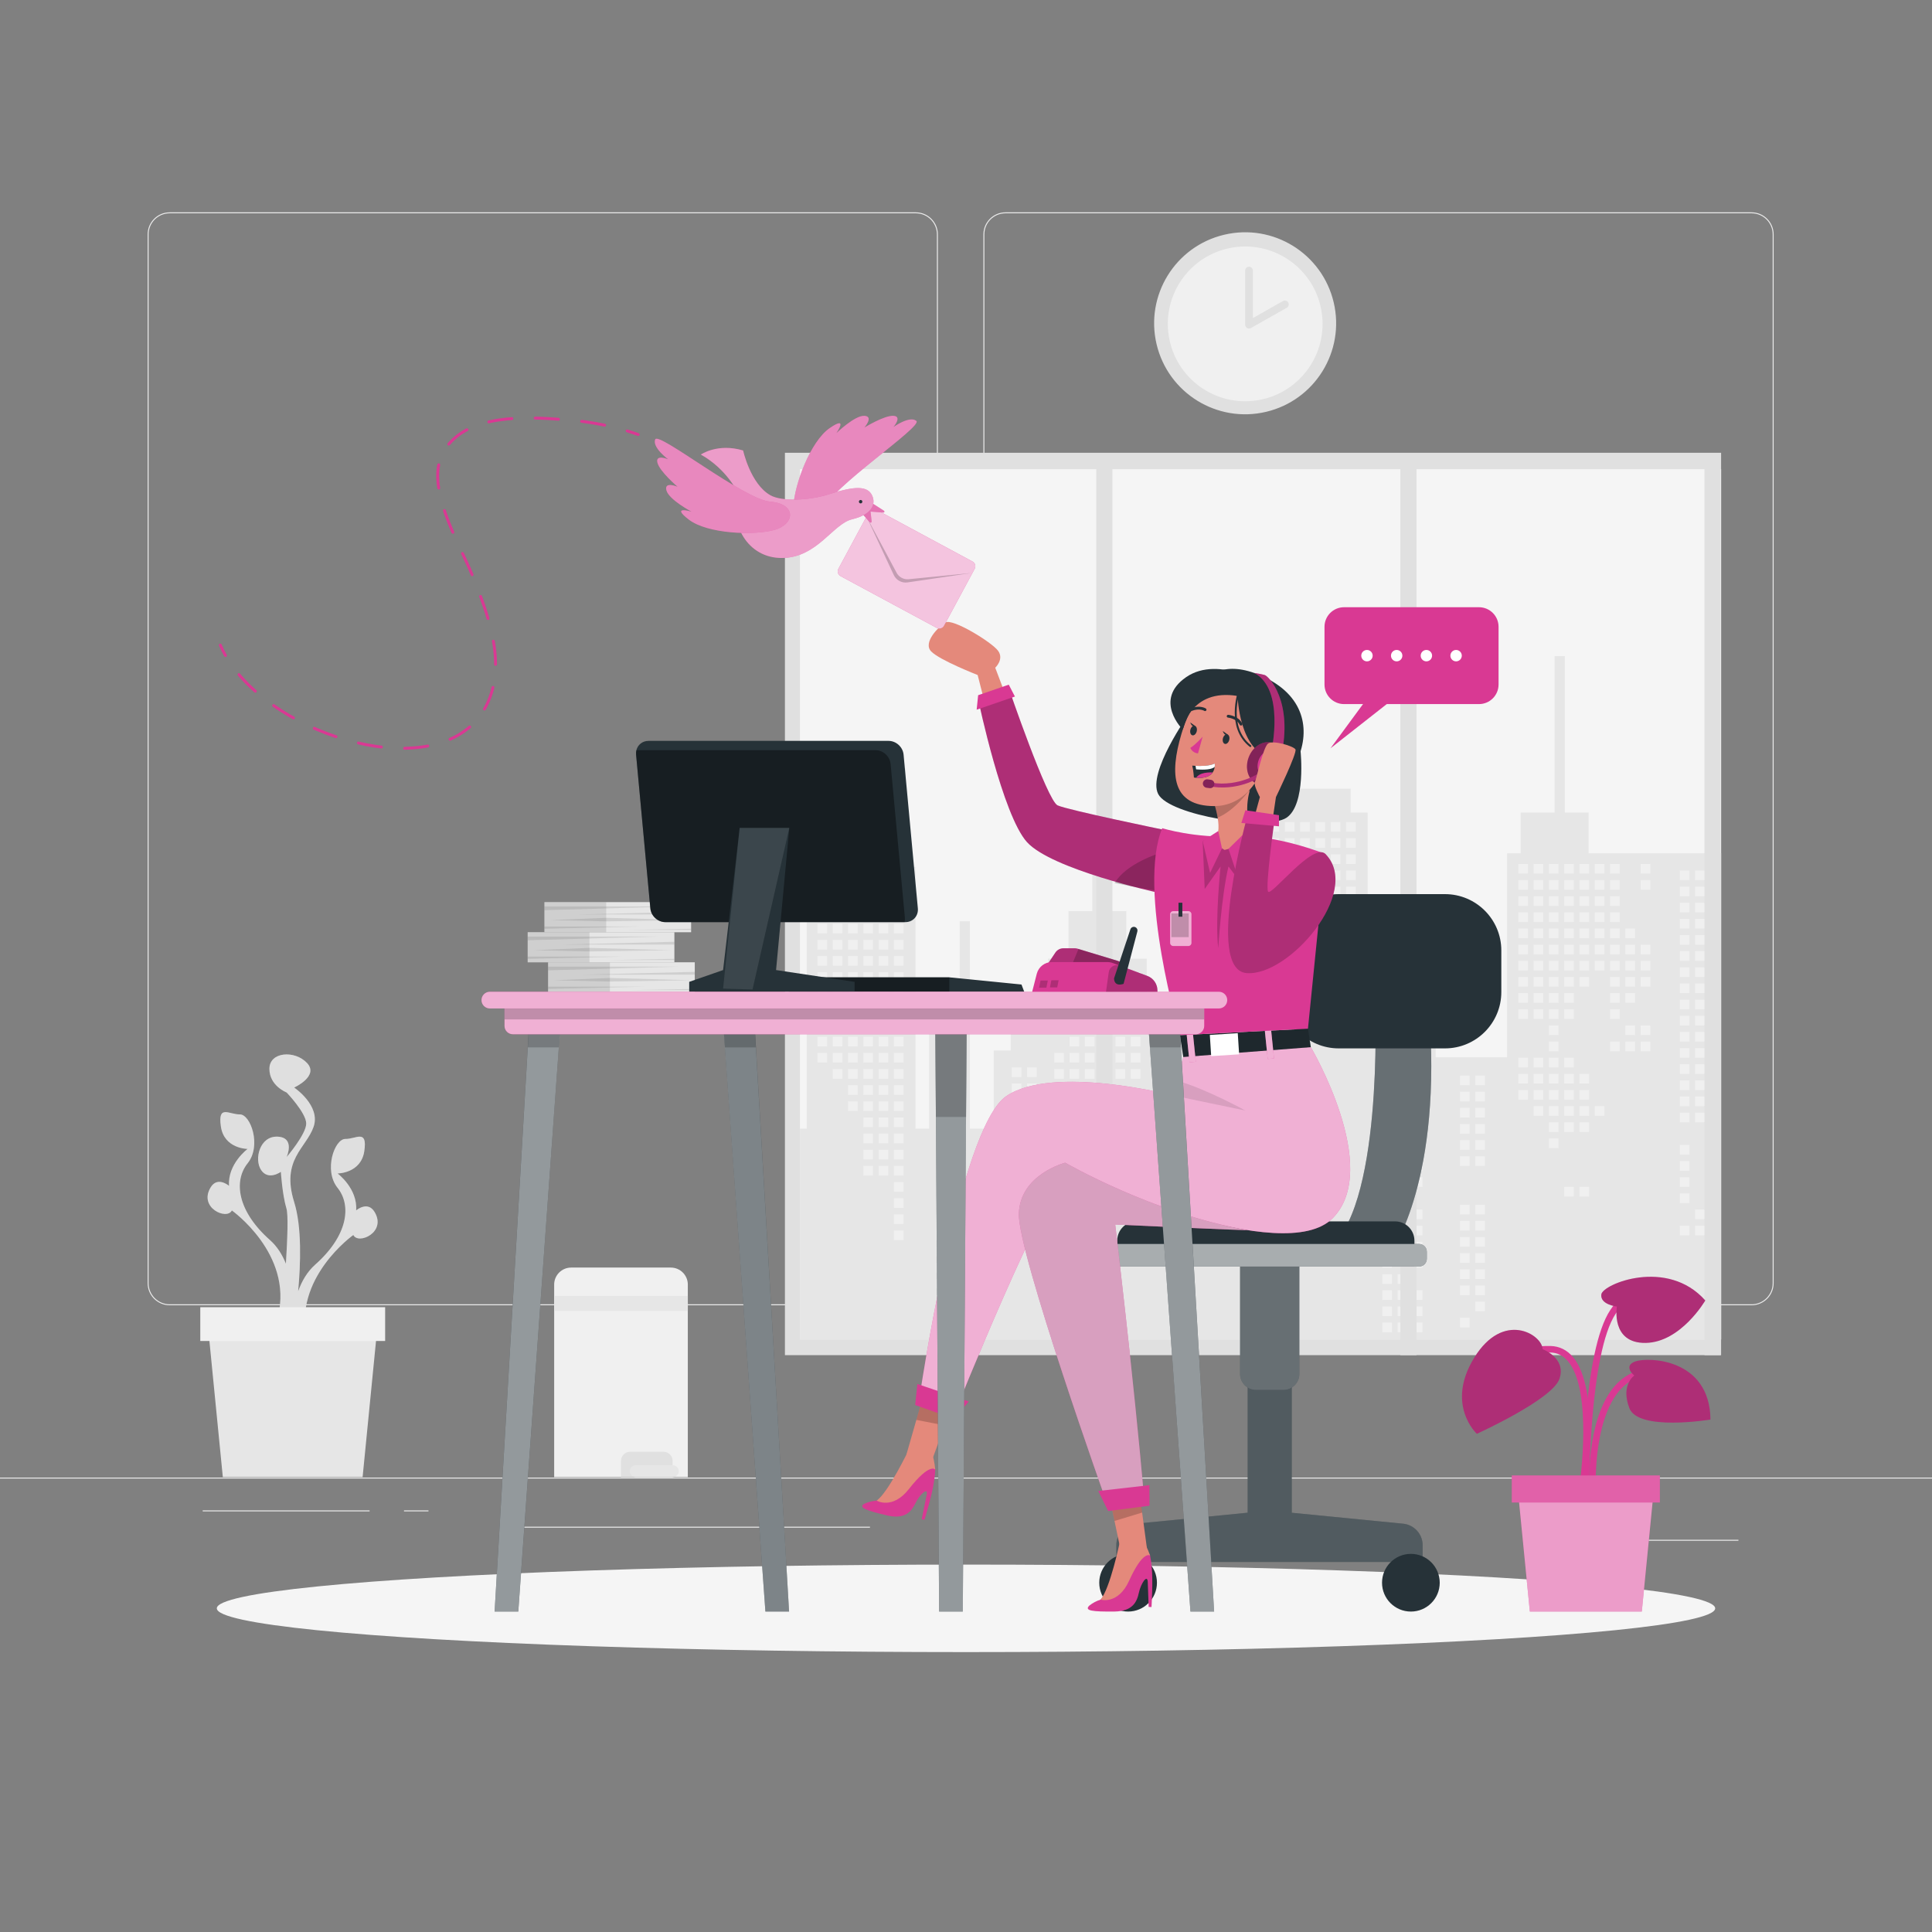 <svg xmlns="http://www.w3.org/2000/svg" xmlns:xlink="http://www.w3.org/1999/xlink" version="1.1" x="0px" y="0px" viewBox="0 0 500 500" style="enable-background:new 0 0 500 500;" xml:space="preserve">
<rect x="0" y="0" width="500" height="500" fill="#808080" stroke="none"/>
<g id="Background_Complete">
	<g>
		<rect y="382.398" style="fill:#EBEBEB;" width="500" height="0.25"/>
		<rect x="416.779" y="398.494" style="fill:#EBEBEB;" width="33.122" height="0.25"/>
		<rect x="322.527" y="401.208" style="fill:#EBEBEB;" width="8.693" height="0.25"/>
		<rect x="396.586" y="389.208" style="fill:#EBEBEB;" width="19.192" height="0.25"/>
		<rect x="52.459" y="390.888" style="fill:#EBEBEB;" width="43.193" height="0.25"/>
		<rect x="104.556" y="390.888" style="fill:#EBEBEB;" width="6.333" height="0.25"/>
		<rect x="131.471" y="395.111" style="fill:#EBEBEB;" width="93.676" height="0.25"/>
		<path style="fill:#EBEBEB;" d="M237.014,337.8H43.915c-3.147,0-5.708-2.561-5.708-5.708V60.66c0-3.147,2.561-5.708,5.708-5.708    h193.099c3.146,0,5.707,2.561,5.707,5.708v271.432C242.721,335.239,240.16,337.8,237.014,337.8z M43.915,55.203    c-3.01,0-5.458,2.448-5.458,5.458v271.432c0,3.01,2.448,5.458,5.458,5.458h193.099c3.009,0,5.457-2.448,5.457-5.458V60.66    c0-3.009-2.448-5.458-5.457-5.458H43.915z"/>
		<path style="fill:#EBEBEB;" d="M453.31,337.8H260.212c-3.147,0-5.707-2.561-5.707-5.708V60.66c0-3.147,2.561-5.708,5.707-5.708    H453.31c3.148,0,5.708,2.561,5.708,5.708v271.432C459.019,335.239,456.458,337.8,453.31,337.8z M260.212,55.203    c-3.009,0-5.457,2.448-5.457,5.458v271.432c0,3.01,2.448,5.458,5.457,5.458H453.31c3.01,0,5.458-2.448,5.458-5.458V60.66    c0-3.009-2.448-5.458-5.458-5.458H260.212z"/>
	</g>
	<g>
		<g>
			<rect x="203.139" y="117.176" style="fill:#E0E0E0;" width="242.281" height="233.539"/>
			<rect x="207.027" y="121.417" style="fill:#F5F5F5;" width="238.393" height="225.225"/>
			<g>
				<polygon style="fill:#E6E6E6;" points="208.786,292.095 208.786,224.352 215.824,224.352 215.824,215.404 231.661,207.997       231.661,198.838 234.3,198.838 234.3,224.352 236.939,224.352 236.939,292.095 240.458,292.095 240.458,256.904       248.376,256.904 248.376,238.428 251.016,238.428 251.016,292.095 257.174,292.095 257.174,271.86 261.573,271.86       261.573,266.581 271.251,266.581 271.251,248.106 276.53,248.106 276.53,235.789 282.688,235.789 282.688,217.314       285.327,217.314 285.327,235.789 291.486,235.789 291.486,248.106 296.765,248.106 296.765,266.581 306.442,266.581       306.442,271.86 310.841,271.86 310.841,292.095 316.12,292.095 316.12,266.581 325.797,266.581 325.797,210.275       328.437,210.275 328.437,204.117 349.552,204.117 349.552,210.275 353.951,210.275 353.951,250.745 371.546,250.745       371.546,255.144 377.705,255.144 377.705,257.784 371.546,257.784 371.546,273.62 390.022,273.62 390.022,220.833       393.541,220.833 393.541,210.275 402.339,210.275 402.339,169.805 404.978,169.805 404.978,210.275 411.137,210.275       411.137,220.833 445.419,220.833 445.419,346.642 207.027,346.642 207.027,292.095     "/>
				<g>
					<rect x="424.608" y="223.591" style="fill:#F0F0F0;" width="2.493" height="2.493"/>
					<rect x="424.608" y="227.77" style="fill:#F0F0F0;" width="2.493" height="2.493"/>
					<rect x="424.608" y="244.486" style="fill:#F0F0F0;" width="2.493" height="2.493"/>
					<rect x="424.608" y="248.665" style="fill:#F0F0F0;" width="2.493" height="2.493"/>
					<rect x="424.608" y="252.844" style="fill:#F0F0F0;" width="2.493" height="2.493"/>
					<rect x="424.608" y="265.381" style="fill:#F0F0F0;" width="2.493" height="2.493"/>
					<rect x="424.608" y="269.56" style="fill:#F0F0F0;" width="2.493" height="2.493"/>
					<rect x="420.649" y="240.307" style="fill:#F0F0F0;" width="2.493" height="2.493"/>
					<rect x="420.649" y="244.486" style="fill:#F0F0F0;" width="2.493" height="2.493"/>
					<rect x="420.649" y="248.665" style="fill:#F0F0F0;" width="2.493" height="2.493"/>
					<rect x="420.649" y="252.844" style="fill:#F0F0F0;" width="2.493" height="2.493"/>
					<rect x="420.649" y="257.023" style="fill:#F0F0F0;" width="2.493" height="2.493"/>
					<rect x="420.649" y="265.381" style="fill:#F0F0F0;" width="2.493" height="2.493"/>
					<rect x="420.649" y="269.56" style="fill:#F0F0F0;" width="2.493" height="2.493"/>
					<rect x="416.69" y="223.591" style="fill:#F0F0F0;" width="2.493" height="2.493"/>
					<rect x="416.69" y="227.77" style="fill:#F0F0F0;" width="2.493" height="2.493"/>
					<rect x="416.69" y="231.949" style="fill:#F0F0F0;" width="2.493" height="2.493"/>
					<rect x="416.69" y="236.128" style="fill:#F0F0F0;" width="2.493" height="2.493"/>
					<rect x="416.69" y="240.307" style="fill:#F0F0F0;" width="2.493" height="2.493"/>
					<rect x="416.69" y="244.486" style="fill:#F0F0F0;" width="2.493" height="2.493"/>
					<rect x="416.69" y="248.665" style="fill:#F0F0F0;" width="2.493" height="2.493"/>
					<rect x="416.69" y="252.844" style="fill:#F0F0F0;" width="2.493" height="2.493"/>
					<rect x="416.69" y="257.023" style="fill:#F0F0F0;" width="2.493" height="2.493"/>
					<rect x="416.69" y="261.202" style="fill:#F0F0F0;" width="2.493" height="2.493"/>
					<rect x="416.69" y="269.56" style="fill:#F0F0F0;" width="2.493" height="2.493"/>
					<rect x="412.731" y="223.591" style="fill:#F0F0F0;" width="2.493" height="2.493"/>
					<rect x="412.731" y="227.77" style="fill:#F0F0F0;" width="2.493" height="2.493"/>
					<rect x="412.731" y="231.949" style="fill:#F0F0F0;" width="2.493" height="2.493"/>
					<rect x="412.731" y="236.128" style="fill:#F0F0F0;" width="2.493" height="2.493"/>
					<rect x="412.731" y="240.307" style="fill:#F0F0F0;" width="2.493" height="2.493"/>
					<rect x="412.731" y="244.486" style="fill:#F0F0F0;" width="2.493" height="2.493"/>
					<rect x="412.731" y="248.665" style="fill:#F0F0F0;" width="2.493" height="2.493"/>
					<rect x="412.731" y="286.276" style="fill:#F0F0F0;" width="2.493" height="2.493"/>
					<rect x="408.772" y="223.591" style="fill:#F0F0F0;" width="2.493" height="2.493"/>
					<rect x="408.772" y="227.77" style="fill:#F0F0F0;" width="2.493" height="2.493"/>
					<rect x="408.772" y="231.949" style="fill:#F0F0F0;" width="2.493" height="2.493"/>
					<rect x="408.772" y="236.128" style="fill:#F0F0F0;" width="2.493" height="2.493"/>
					<rect x="408.772" y="240.307" style="fill:#F0F0F0;" width="2.493" height="2.493"/>
					<rect x="408.772" y="244.486" style="fill:#F0F0F0;" width="2.493" height="2.493"/>
					<rect x="408.772" y="248.665" style="fill:#F0F0F0;" width="2.493" height="2.493"/>
					<rect x="408.772" y="252.844" style="fill:#F0F0F0;" width="2.493" height="2.493"/>
					<rect x="408.772" y="277.918" style="fill:#F0F0F0;" width="2.493" height="2.493"/>
					<rect x="408.772" y="282.097" style="fill:#F0F0F0;" width="2.493" height="2.493"/>
					<rect x="408.772" y="286.276" style="fill:#F0F0F0;" width="2.493" height="2.493"/>
					<rect x="408.772" y="290.455" style="fill:#F0F0F0;" width="2.493" height="2.493"/>
					<rect x="408.772" y="307.171" style="fill:#F0F0F0;" width="2.493" height="2.493"/>
					<rect x="404.813" y="223.591" style="fill:#F0F0F0;" width="2.493" height="2.493"/>
					<rect x="404.813" y="227.77" style="fill:#F0F0F0;" width="2.493" height="2.493"/>
					<rect x="404.813" y="231.949" style="fill:#F0F0F0;" width="2.493" height="2.493"/>
					<rect x="404.813" y="236.128" style="fill:#F0F0F0;" width="2.493" height="2.493"/>
					<rect x="404.813" y="240.307" style="fill:#F0F0F0;" width="2.493" height="2.493"/>
					<rect x="404.813" y="244.486" style="fill:#F0F0F0;" width="2.493" height="2.493"/>
					<rect x="404.813" y="248.665" style="fill:#F0F0F0;" width="2.493" height="2.493"/>
					<rect x="404.813" y="252.844" style="fill:#F0F0F0;" width="2.493" height="2.493"/>
					<rect x="404.813" y="257.023" style="fill:#F0F0F0;" width="2.493" height="2.493"/>
					<rect x="404.813" y="261.202" style="fill:#F0F0F0;" width="2.493" height="2.493"/>
					<rect x="404.813" y="273.739" style="fill:#F0F0F0;" width="2.493" height="2.493"/>
					<rect x="404.813" y="277.918" style="fill:#F0F0F0;" width="2.493" height="2.493"/>
					<rect x="404.813" y="282.097" style="fill:#F0F0F0;" width="2.493" height="2.493"/>
					<rect x="404.813" y="286.276" style="fill:#F0F0F0;" width="2.493" height="2.493"/>
					<rect x="404.813" y="290.455" style="fill:#F0F0F0;" width="2.493" height="2.493"/>
					<rect x="404.813" y="307.171" style="fill:#F0F0F0;" width="2.493" height="2.493"/>
					<rect x="400.853" y="223.591" style="fill:#F0F0F0;" width="2.493" height="2.493"/>
					<rect x="400.853" y="227.77" style="fill:#F0F0F0;" width="2.493" height="2.493"/>
					<rect x="400.853" y="231.949" style="fill:#F0F0F0;" width="2.493" height="2.493"/>
					<rect x="400.853" y="236.128" style="fill:#F0F0F0;" width="2.493" height="2.493"/>
					<rect x="400.853" y="240.307" style="fill:#F0F0F0;" width="2.493" height="2.493"/>
					<rect x="400.853" y="244.486" style="fill:#F0F0F0;" width="2.493" height="2.493"/>
					<rect x="400.853" y="248.665" style="fill:#F0F0F0;" width="2.493" height="2.493"/>
					<rect x="400.853" y="252.844" style="fill:#F0F0F0;" width="2.493" height="2.493"/>
					<rect x="400.853" y="257.023" style="fill:#F0F0F0;" width="2.493" height="2.493"/>
					<rect x="400.853" y="261.202" style="fill:#F0F0F0;" width="2.493" height="2.493"/>
					<rect x="400.853" y="265.381" style="fill:#F0F0F0;" width="2.493" height="2.493"/>
					<rect x="400.853" y="269.56" style="fill:#F0F0F0;" width="2.493" height="2.493"/>
					<rect x="400.853" y="273.739" style="fill:#F0F0F0;" width="2.493" height="2.493"/>
					<rect x="400.853" y="277.918" style="fill:#F0F0F0;" width="2.493" height="2.493"/>
					<rect x="400.853" y="282.097" style="fill:#F0F0F0;" width="2.493" height="2.493"/>
					<rect x="400.853" y="286.276" style="fill:#F0F0F0;" width="2.493" height="2.493"/>
					<rect x="400.853" y="290.455" style="fill:#F0F0F0;" width="2.493" height="2.493"/>
					<rect x="400.853" y="294.634" style="fill:#F0F0F0;" width="2.493" height="2.493"/>
					<rect x="396.894" y="223.591" style="fill:#F0F0F0;" width="2.493" height="2.493"/>
					<rect x="396.894" y="227.77" style="fill:#F0F0F0;" width="2.493" height="2.493"/>
					<rect x="396.894" y="231.949" style="fill:#F0F0F0;" width="2.493" height="2.493"/>
					<rect x="396.894" y="236.128" style="fill:#F0F0F0;" width="2.493" height="2.493"/>
					<rect x="396.894" y="240.307" style="fill:#F0F0F0;" width="2.493" height="2.493"/>
					<rect x="396.894" y="244.486" style="fill:#F0F0F0;" width="2.493" height="2.493"/>
					<rect x="396.894" y="248.665" style="fill:#F0F0F0;" width="2.493" height="2.493"/>
					<rect x="396.894" y="252.844" style="fill:#F0F0F0;" width="2.493" height="2.493"/>
					<rect x="396.894" y="257.023" style="fill:#F0F0F0;" width="2.493" height="2.493"/>
					<rect x="396.894" y="261.202" style="fill:#F0F0F0;" width="2.493" height="2.493"/>
					<rect x="396.894" y="273.739" style="fill:#F0F0F0;" width="2.493" height="2.493"/>
					<rect x="396.894" y="277.918" style="fill:#F0F0F0;" width="2.493" height="2.493"/>
					<rect x="396.894" y="282.097" style="fill:#F0F0F0;" width="2.493" height="2.493"/>
					<rect x="396.894" y="286.276" style="fill:#F0F0F0;" width="2.493" height="2.493"/>
					<rect x="392.935" y="223.591" style="fill:#F0F0F0;" width="2.493" height="2.493"/>
					<rect x="392.935" y="227.77" style="fill:#F0F0F0;" width="2.493" height="2.493"/>
					<rect x="392.935" y="231.949" style="fill:#F0F0F0;" width="2.493" height="2.493"/>
					<rect x="392.935" y="236.128" style="fill:#F0F0F0;" width="2.493" height="2.493"/>
					<rect x="392.935" y="240.307" style="fill:#F0F0F0;" width="2.493" height="2.493"/>
					<rect x="392.935" y="244.486" style="fill:#F0F0F0;" width="2.493" height="2.493"/>
					<rect x="392.935" y="248.665" style="fill:#F0F0F0;" width="2.493" height="2.493"/>
					<rect x="392.935" y="252.844" style="fill:#F0F0F0;" width="2.493" height="2.493"/>
					<rect x="392.935" y="257.023" style="fill:#F0F0F0;" width="2.493" height="2.493"/>
					<rect x="392.935" y="261.202" style="fill:#F0F0F0;" width="2.493" height="2.493"/>
					<rect x="392.935" y="273.739" style="fill:#F0F0F0;" width="2.493" height="2.493"/>
					<rect x="392.935" y="277.918" style="fill:#F0F0F0;" width="2.493" height="2.493"/>
					<rect x="392.935" y="282.097" style="fill:#F0F0F0;" width="2.493" height="2.493"/>
					<rect x="348.36" y="212.74" style="fill:#F0F0F0;" width="2.493" height="2.493"/>
					<rect x="348.36" y="216.919" style="fill:#F0F0F0;" width="2.493" height="2.493"/>
					<rect x="348.36" y="221.098" style="fill:#F0F0F0;" width="2.493" height="2.493"/>
					<rect x="348.36" y="225.277" style="fill:#F0F0F0;" width="2.493" height="2.493"/>
					<rect x="348.36" y="229.456" style="fill:#F0F0F0;" width="2.493" height="2.493"/>
					<rect x="348.36" y="233.635" style="fill:#F0F0F0;" width="2.493" height="2.493"/>
					<rect x="348.36" y="237.814" style="fill:#F0F0F0;" width="2.493" height="2.493"/>
					<rect x="348.36" y="241.993" style="fill:#F0F0F0;" width="2.493" height="2.493"/>
					<rect x="348.36" y="254.53" style="fill:#F0F0F0;" width="2.493" height="2.493"/>
					<rect x="348.36" y="258.709" style="fill:#F0F0F0;" width="2.493" height="2.493"/>
					<rect x="344.401" y="212.74" style="fill:#F0F0F0;" width="2.493" height="2.493"/>
					<rect x="344.401" y="216.919" style="fill:#F0F0F0;" width="2.493" height="2.493"/>
					<rect x="344.401" y="221.098" style="fill:#F0F0F0;" width="2.493" height="2.493"/>
					<rect x="344.401" y="225.277" style="fill:#F0F0F0;" width="2.493" height="2.493"/>
					<rect x="344.401" y="229.456" style="fill:#F0F0F0;" width="2.493" height="2.493"/>
					<rect x="344.401" y="233.635" style="fill:#F0F0F0;" width="2.493" height="2.493"/>
					<rect x="344.401" y="237.814" style="fill:#F0F0F0;" width="2.493" height="2.493"/>
					<rect x="344.401" y="241.993" style="fill:#F0F0F0;" width="2.493" height="2.493"/>
					<rect x="344.401" y="258.709" style="fill:#F0F0F0;" width="2.493" height="2.493"/>
					<rect x="340.442" y="212.74" style="fill:#F0F0F0;" width="2.493" height="2.493"/>
					<rect x="340.442" y="216.919" style="fill:#F0F0F0;" width="2.493" height="2.493"/>
					<rect x="340.442" y="221.098" style="fill:#F0F0F0;" width="2.493" height="2.493"/>
					<rect x="340.442" y="225.277" style="fill:#F0F0F0;" width="2.493" height="2.493"/>
					<rect x="340.442" y="229.456" style="fill:#F0F0F0;" width="2.493" height="2.493"/>
					<rect x="340.442" y="233.635" style="fill:#F0F0F0;" width="2.493" height="2.493"/>
					<rect x="340.442" y="237.814" style="fill:#F0F0F0;" width="2.493" height="2.493"/>
					<rect x="340.442" y="241.993" style="fill:#F0F0F0;" width="2.493" height="2.493"/>
					<rect x="336.483" y="212.74" style="fill:#F0F0F0;" width="2.493" height="2.493"/>
					<rect x="336.483" y="216.919" style="fill:#F0F0F0;" width="2.493" height="2.493"/>
					<rect x="336.483" y="221.098" style="fill:#F0F0F0;" width="2.493" height="2.493"/>
					<rect x="336.483" y="225.277" style="fill:#F0F0F0;" width="2.493" height="2.493"/>
					<rect x="336.483" y="229.456" style="fill:#F0F0F0;" width="2.493" height="2.493"/>
					<rect x="336.483" y="233.635" style="fill:#F0F0F0;" width="2.493" height="2.493"/>
					<rect x="336.483" y="241.993" style="fill:#F0F0F0;" width="2.493" height="2.493"/>
					<rect x="336.483" y="246.172" style="fill:#F0F0F0;" width="2.493" height="2.493"/>
					<rect x="336.483" y="258.709" style="fill:#F0F0F0;" width="2.493" height="2.493"/>
					<rect x="336.483" y="262.888" style="fill:#F0F0F0;" width="2.493" height="2.493"/>
					<rect x="336.483" y="267.067" style="fill:#F0F0F0;" width="2.493" height="2.493"/>
					<rect x="336.483" y="271.246" style="fill:#F0F0F0;" width="2.493" height="2.493"/>
					<rect x="336.483" y="275.425" style="fill:#F0F0F0;" width="2.493" height="2.493"/>
					<rect x="336.483" y="279.604" style="fill:#F0F0F0;" width="2.493" height="2.493"/>
					<rect x="336.483" y="283.783" style="fill:#F0F0F0;" width="2.493" height="2.493"/>
					<rect x="332.523" y="212.74" style="fill:#F0F0F0;" width="2.493" height="2.493"/>
					<rect x="332.523" y="216.919" style="fill:#F0F0F0;" width="2.493" height="2.493"/>
					<rect x="332.523" y="221.098" style="fill:#F0F0F0;" width="2.493" height="2.493"/>
					<rect x="332.523" y="225.277" style="fill:#F0F0F0;" width="2.493" height="2.493"/>
					<rect x="332.523" y="229.456" style="fill:#F0F0F0;" width="2.493" height="2.493"/>
					<rect x="332.523" y="233.635" style="fill:#F0F0F0;" width="2.493" height="2.493"/>
					<rect x="332.523" y="246.172" style="fill:#F0F0F0;" width="2.493" height="2.493"/>
					<rect x="332.523" y="250.351" style="fill:#F0F0F0;" width="2.493" height="2.493"/>
					<rect x="332.523" y="254.53" style="fill:#F0F0F0;" width="2.493" height="2.493"/>
					<rect x="332.523" y="258.709" style="fill:#F0F0F0;" width="2.493" height="2.493"/>
					<rect x="332.523" y="262.888" style="fill:#F0F0F0;" width="2.493" height="2.493"/>
					<rect x="332.523" y="267.067" style="fill:#F0F0F0;" width="2.493" height="2.493"/>
					<rect x="332.523" y="271.246" style="fill:#F0F0F0;" width="2.493" height="2.493"/>
					<rect x="332.523" y="275.425" style="fill:#F0F0F0;" width="2.493" height="2.493"/>
					<rect x="332.523" y="279.604" style="fill:#F0F0F0;" width="2.493" height="2.493"/>
					<rect x="332.523" y="283.783" style="fill:#F0F0F0;" width="2.493" height="2.493"/>
					<rect x="332.523" y="287.962" style="fill:#F0F0F0;" width="2.493" height="2.493"/>
					<rect x="332.523" y="296.32" style="fill:#F0F0F0;" width="2.493" height="2.493"/>
					<rect x="328.565" y="212.74" style="fill:#F0F0F0;" width="2.493" height="2.493"/>
					<rect x="328.565" y="216.919" style="fill:#F0F0F0;" width="2.493" height="2.493"/>
					<rect x="328.565" y="221.098" style="fill:#F0F0F0;" width="2.493" height="2.493"/>
					<rect x="328.565" y="225.277" style="fill:#F0F0F0;" width="2.493" height="2.493"/>
					<rect x="328.565" y="229.456" style="fill:#F0F0F0;" width="2.493" height="2.493"/>
					<rect x="328.565" y="233.635" style="fill:#F0F0F0;" width="2.493" height="2.493"/>
					<rect x="328.565" y="246.172" style="fill:#F0F0F0;" width="2.493" height="2.493"/>
					<rect x="328.565" y="250.351" style="fill:#F0F0F0;" width="2.493" height="2.493"/>
					<rect x="328.565" y="254.53" style="fill:#F0F0F0;" width="2.493" height="2.493"/>
					<rect x="328.565" y="258.709" style="fill:#F0F0F0;" width="2.493" height="2.493"/>
					<rect x="328.565" y="271.246" style="fill:#F0F0F0;" width="2.493" height="2.493"/>
					<rect x="328.565" y="275.425" style="fill:#F0F0F0;" width="2.493" height="2.493"/>
					<rect x="328.565" y="279.604" style="fill:#F0F0F0;" width="2.493" height="2.493"/>
					<rect x="328.565" y="283.783" style="fill:#F0F0F0;" width="2.493" height="2.493"/>
					<rect x="328.565" y="287.962" style="fill:#F0F0F0;" width="2.493" height="2.493"/>
					<rect x="328.565" y="296.32" style="fill:#F0F0F0;" width="2.493" height="2.493"/>
					<rect x="328.565" y="300.499" style="fill:#F0F0F0;" width="2.493" height="2.493"/>
					<rect x="292.64" y="251.598" style="fill:#F0F0F0;" width="2.493" height="2.493"/>
					<rect x="292.64" y="255.777" style="fill:#F0F0F0;" width="2.493" height="2.493"/>
					<rect x="292.64" y="259.956" style="fill:#F0F0F0;" width="2.493" height="2.493"/>
					<rect x="292.64" y="264.134" style="fill:#F0F0F0;" width="2.493" height="2.493"/>
					<rect x="292.64" y="268.314" style="fill:#F0F0F0;" width="2.493" height="2.493"/>
					<rect x="292.64" y="272.492" style="fill:#F0F0F0;" width="2.493" height="2.493"/>
					<rect x="292.64" y="276.672" style="fill:#F0F0F0;" width="2.493" height="2.493"/>
					<rect x="292.64" y="289.208" style="fill:#F0F0F0;" width="2.493" height="2.493"/>
					<rect x="292.64" y="293.387" style="fill:#F0F0F0;" width="2.493" height="2.493"/>
					<rect x="292.64" y="297.566" style="fill:#F0F0F0;" width="2.493" height="2.493"/>
					<rect x="288.681" y="251.598" style="fill:#F0F0F0;" width="2.493" height="2.493"/>
					<rect x="288.681" y="255.777" style="fill:#F0F0F0;" width="2.493" height="2.493"/>
					<rect x="288.681" y="259.956" style="fill:#F0F0F0;" width="2.493" height="2.493"/>
					<rect x="288.681" y="264.134" style="fill:#F0F0F0;" width="2.493" height="2.493"/>
					<rect x="288.681" y="268.314" style="fill:#F0F0F0;" width="2.493" height="2.493"/>
					<rect x="288.681" y="272.492" style="fill:#F0F0F0;" width="2.493" height="2.493"/>
					<rect x="288.681" y="276.672" style="fill:#F0F0F0;" width="2.493" height="2.493"/>
					<rect x="284.722" y="251.598" style="fill:#F0F0F0;" width="2.493" height="2.493"/>
					<rect x="284.722" y="255.777" style="fill:#F0F0F0;" width="2.493" height="2.493"/>
					<rect x="284.722" y="259.956" style="fill:#F0F0F0;" width="2.493" height="2.493"/>
					<rect x="284.722" y="264.134" style="fill:#F0F0F0;" width="2.493" height="2.493"/>
					<rect x="284.722" y="268.314" style="fill:#F0F0F0;" width="2.493" height="2.493"/>
					<rect x="284.722" y="272.492" style="fill:#F0F0F0;" width="2.493" height="2.493"/>
					<rect x="284.722" y="276.672" style="fill:#F0F0F0;" width="2.493" height="2.493"/>
					<rect x="280.763" y="251.598" style="fill:#F0F0F0;" width="2.493" height="2.493"/>
					<rect x="280.763" y="255.777" style="fill:#F0F0F0;" width="2.493" height="2.493"/>
					<rect x="280.763" y="259.956" style="fill:#F0F0F0;" width="2.493" height="2.493"/>
					<rect x="280.763" y="264.134" style="fill:#F0F0F0;" width="2.493" height="2.493"/>
					<rect x="280.763" y="268.314" style="fill:#F0F0F0;" width="2.493" height="2.493"/>
					<rect x="280.763" y="272.492" style="fill:#F0F0F0;" width="2.493" height="2.493"/>
					<rect x="280.763" y="276.672" style="fill:#F0F0F0;" width="2.493" height="2.493"/>
					<rect x="280.763" y="280.85" style="fill:#F0F0F0;" width="2.493" height="2.493"/>
					<rect x="280.763" y="285.029" style="fill:#F0F0F0;" width="2.493" height="2.493"/>
					<rect x="280.763" y="289.208" style="fill:#F0F0F0;" width="2.493" height="2.493"/>
					<rect x="280.763" y="293.387" style="fill:#F0F0F0;" width="2.493" height="2.493"/>
					<rect x="276.804" y="251.598" style="fill:#F0F0F0;" width="2.493" height="2.493"/>
					<rect x="276.804" y="255.777" style="fill:#F0F0F0;" width="2.493" height="2.493"/>
					<rect x="276.804" y="259.956" style="fill:#F0F0F0;" width="2.493" height="2.493"/>
					<rect x="276.804" y="264.134" style="fill:#F0F0F0;" width="2.493" height="2.493"/>
					<rect x="276.804" y="268.314" style="fill:#F0F0F0;" width="2.493" height="2.493"/>
					<rect x="276.804" y="272.492" style="fill:#F0F0F0;" width="2.493" height="2.493"/>
					<rect x="276.804" y="276.672" style="fill:#F0F0F0;" width="2.493" height="2.493"/>
					<rect x="276.804" y="280.85" style="fill:#F0F0F0;" width="2.493" height="2.493"/>
					<rect x="276.804" y="285.029" style="fill:#F0F0F0;" width="2.493" height="2.493"/>
					<rect x="276.804" y="289.208" style="fill:#F0F0F0;" width="2.493" height="2.493"/>
					<rect x="276.804" y="293.387" style="fill:#F0F0F0;" width="2.493" height="2.493"/>
					<rect x="276.804" y="297.566" style="fill:#F0F0F0;" width="2.493" height="2.493"/>
					<rect x="276.804" y="310.103" style="fill:#F0F0F0;" width="2.493" height="2.493"/>
					<rect x="276.804" y="314.282" style="fill:#F0F0F0;" width="2.493" height="2.493"/>
					<rect x="272.845" y="251.598" style="fill:#F0F0F0;" width="2.493" height="2.493"/>
					<rect x="272.845" y="255.777" style="fill:#F0F0F0;" width="2.493" height="2.493"/>
					<rect x="272.845" y="259.956" style="fill:#F0F0F0;" width="2.493" height="2.493"/>
					<rect x="272.845" y="272.492" style="fill:#F0F0F0;" width="2.493" height="2.493"/>
					<rect x="272.845" y="276.672" style="fill:#F0F0F0;" width="2.493" height="2.493"/>
					<rect x="272.845" y="280.85" style="fill:#F0F0F0;" width="2.493" height="2.493"/>
					<rect x="272.845" y="285.029" style="fill:#F0F0F0;" width="2.493" height="2.493"/>
					<rect x="272.845" y="289.208" style="fill:#F0F0F0;" width="2.493" height="2.493"/>
					<rect x="272.845" y="293.387" style="fill:#F0F0F0;" width="2.493" height="2.493"/>
					<rect x="272.845" y="297.566" style="fill:#F0F0F0;" width="2.493" height="2.493"/>
					<rect x="272.845" y="310.103" style="fill:#F0F0F0;" width="2.493" height="2.493"/>
					<rect x="272.845" y="314.282" style="fill:#F0F0F0;" width="2.493" height="2.493"/>
					<rect x="272.845" y="318.461" style="fill:#F0F0F0;" width="2.493" height="2.493"/>
					<rect x="231.348" y="226.524" style="fill:#F0F0F0;" width="2.493" height="2.493"/>
					<rect x="231.348" y="230.703" style="fill:#F0F0F0;" width="2.493" height="2.493"/>
					<rect x="231.348" y="234.882" style="fill:#F0F0F0;" width="2.493" height="2.493"/>
					<rect x="231.348" y="239.061" style="fill:#F0F0F0;" width="2.493" height="2.493"/>
					<rect x="231.348" y="243.24" style="fill:#F0F0F0;" width="2.493" height="2.493"/>
					<rect x="231.348" y="247.419" style="fill:#F0F0F0;" width="2.493" height="2.493"/>
					<rect x="231.348" y="251.598" style="fill:#F0F0F0;" width="2.493" height="2.493"/>
					<rect x="231.348" y="255.777" style="fill:#F0F0F0;" width="2.493" height="2.493"/>
					<rect x="231.348" y="259.956" style="fill:#F0F0F0;" width="2.493" height="2.493"/>
					<rect x="231.348" y="264.134" style="fill:#F0F0F0;" width="2.493" height="2.493"/>
					<rect x="231.348" y="268.314" style="fill:#F0F0F0;" width="2.493" height="2.493"/>
					<rect x="231.348" y="272.492" style="fill:#F0F0F0;" width="2.493" height="2.493"/>
					<rect x="231.348" y="276.672" style="fill:#F0F0F0;" width="2.493" height="2.493"/>
					<rect x="231.348" y="280.85" style="fill:#F0F0F0;" width="2.493" height="2.493"/>
					<rect x="231.348" y="285.029" style="fill:#F0F0F0;" width="2.493" height="2.493"/>
					<rect x="231.348" y="289.208" style="fill:#F0F0F0;" width="2.493" height="2.493"/>
					<rect x="231.348" y="293.387" style="fill:#F0F0F0;" width="2.493" height="2.493"/>
					<rect x="231.348" y="297.566" style="fill:#F0F0F0;" width="2.493" height="2.493"/>
					<rect x="231.348" y="301.745" style="fill:#F0F0F0;" width="2.493" height="2.493"/>
					<rect x="231.348" y="305.924" style="fill:#F0F0F0;" width="2.493" height="2.493"/>
					<rect x="231.348" y="310.103" style="fill:#F0F0F0;" width="2.493" height="2.493"/>
					<rect x="231.348" y="314.282" style="fill:#F0F0F0;" width="2.493" height="2.493"/>
					<rect x="231.348" y="318.461" style="fill:#F0F0F0;" width="2.493" height="2.493"/>
					<rect x="227.389" y="226.524" style="fill:#F0F0F0;" width="2.493" height="2.493"/>
					<rect x="227.389" y="230.703" style="fill:#F0F0F0;" width="2.493" height="2.493"/>
					<rect x="227.389" y="234.882" style="fill:#F0F0F0;" width="2.493" height="2.493"/>
					<rect x="227.389" y="239.061" style="fill:#F0F0F0;" width="2.493" height="2.493"/>
					<rect x="227.389" y="243.24" style="fill:#F0F0F0;" width="2.493" height="2.493"/>
					<rect x="227.389" y="247.419" style="fill:#F0F0F0;" width="2.493" height="2.493"/>
					<rect x="227.389" y="251.598" style="fill:#F0F0F0;" width="2.493" height="2.493"/>
					<rect x="227.389" y="255.777" style="fill:#F0F0F0;" width="2.493" height="2.493"/>
					<rect x="227.389" y="259.956" style="fill:#F0F0F0;" width="2.493" height="2.493"/>
					<rect x="227.389" y="264.134" style="fill:#F0F0F0;" width="2.493" height="2.493"/>
					<rect x="227.389" y="268.314" style="fill:#F0F0F0;" width="2.493" height="2.493"/>
					<rect x="227.389" y="272.492" style="fill:#F0F0F0;" width="2.493" height="2.493"/>
					<rect x="227.389" y="276.672" style="fill:#F0F0F0;" width="2.493" height="2.493"/>
					<rect x="227.389" y="280.85" style="fill:#F0F0F0;" width="2.493" height="2.493"/>
					<rect x="227.389" y="285.029" style="fill:#F0F0F0;" width="2.493" height="2.493"/>
					<rect x="227.389" y="289.208" style="fill:#F0F0F0;" width="2.493" height="2.493"/>
					<rect x="227.389" y="293.387" style="fill:#F0F0F0;" width="2.493" height="2.493"/>
					<rect x="227.389" y="297.566" style="fill:#F0F0F0;" width="2.493" height="2.493"/>
					<rect x="227.389" y="301.745" style="fill:#F0F0F0;" width="2.493" height="2.493"/>
					<rect x="223.43" y="226.524" style="fill:#F0F0F0;" width="2.493" height="2.493"/>
					<rect x="223.43" y="230.703" style="fill:#F0F0F0;" width="2.493" height="2.493"/>
					<rect x="223.43" y="234.882" style="fill:#F0F0F0;" width="2.493" height="2.493"/>
					<rect x="223.43" y="239.061" style="fill:#F0F0F0;" width="2.493" height="2.493"/>
					<rect x="223.43" y="243.24" style="fill:#F0F0F0;" width="2.493" height="2.493"/>
					<rect x="223.43" y="247.419" style="fill:#F0F0F0;" width="2.493" height="2.493"/>
					<rect x="223.43" y="251.598" style="fill:#F0F0F0;" width="2.493" height="2.493"/>
					<rect x="223.43" y="255.777" style="fill:#F0F0F0;" width="2.493" height="2.493"/>
					<rect x="223.43" y="259.956" style="fill:#F0F0F0;" width="2.493" height="2.493"/>
					<rect x="223.43" y="264.134" style="fill:#F0F0F0;" width="2.493" height="2.493"/>
					<rect x="223.43" y="268.314" style="fill:#F0F0F0;" width="2.493" height="2.493"/>
					<rect x="223.43" y="272.492" style="fill:#F0F0F0;" width="2.493" height="2.493"/>
					<rect x="223.43" y="276.672" style="fill:#F0F0F0;" width="2.493" height="2.493"/>
					<rect x="223.43" y="280.85" style="fill:#F0F0F0;" width="2.493" height="2.493"/>
					<rect x="223.43" y="285.029" style="fill:#F0F0F0;" width="2.493" height="2.493"/>
					<rect x="223.43" y="289.208" style="fill:#F0F0F0;" width="2.493" height="2.493"/>
					<rect x="223.43" y="293.387" style="fill:#F0F0F0;" width="2.493" height="2.493"/>
					<rect x="223.43" y="297.566" style="fill:#F0F0F0;" width="2.493" height="2.493"/>
					<rect x="223.43" y="301.745" style="fill:#F0F0F0;" width="2.493" height="2.493"/>
					<rect x="219.471" y="226.524" style="fill:#F0F0F0;" width="2.493" height="2.493"/>
					<rect x="219.471" y="230.703" style="fill:#F0F0F0;" width="2.493" height="2.493"/>
					<rect x="219.471" y="234.882" style="fill:#F0F0F0;" width="2.493" height="2.493"/>
					<rect x="219.471" y="239.061" style="fill:#F0F0F0;" width="2.493" height="2.493"/>
					<rect x="219.471" y="243.24" style="fill:#F0F0F0;" width="2.493" height="2.493"/>
					<rect x="219.471" y="247.419" style="fill:#F0F0F0;" width="2.493" height="2.493"/>
					<rect x="219.471" y="251.598" style="fill:#F0F0F0;" width="2.493" height="2.493"/>
					<rect x="219.471" y="255.777" style="fill:#F0F0F0;" width="2.493" height="2.493"/>
					<rect x="219.471" y="259.956" style="fill:#F0F0F0;" width="2.493" height="2.493"/>
					<rect x="219.471" y="264.134" style="fill:#F0F0F0;" width="2.493" height="2.493"/>
					<rect x="219.471" y="268.314" style="fill:#F0F0F0;" width="2.493" height="2.493"/>
					<rect x="219.471" y="272.492" style="fill:#F0F0F0;" width="2.493" height="2.493"/>
					<rect x="219.471" y="276.672" style="fill:#F0F0F0;" width="2.493" height="2.493"/>
					<rect x="219.471" y="280.85" style="fill:#F0F0F0;" width="2.493" height="2.493"/>
					<rect x="219.471" y="285.029" style="fill:#F0F0F0;" width="2.493" height="2.493"/>
					<rect x="215.512" y="226.524" style="fill:#F0F0F0;" width="2.493" height="2.493"/>
					<rect x="215.512" y="230.703" style="fill:#F0F0F0;" width="2.493" height="2.493"/>
					<rect x="215.512" y="234.882" style="fill:#F0F0F0;" width="2.493" height="2.493"/>
					<rect x="215.512" y="239.061" style="fill:#F0F0F0;" width="2.493" height="2.493"/>
					<rect x="215.512" y="243.24" style="fill:#F0F0F0;" width="2.493" height="2.493"/>
					<rect x="215.512" y="247.419" style="fill:#F0F0F0;" width="2.493" height="2.493"/>
					<rect x="215.512" y="251.598" style="fill:#F0F0F0;" width="2.493" height="2.493"/>
					<rect x="215.512" y="255.777" style="fill:#F0F0F0;" width="2.493" height="2.493"/>
					<rect x="215.512" y="259.956" style="fill:#F0F0F0;" width="2.493" height="2.493"/>
					<rect x="215.512" y="264.134" style="fill:#F0F0F0;" width="2.493" height="2.493"/>
					<rect x="215.512" y="268.314" style="fill:#F0F0F0;" width="2.493" height="2.493"/>
					<rect x="215.512" y="272.492" style="fill:#F0F0F0;" width="2.493" height="2.493"/>
					<rect x="215.512" y="276.672" style="fill:#F0F0F0;" width="2.493" height="2.493"/>
					<rect x="211.553" y="226.524" style="fill:#F0F0F0;" width="2.493" height="2.493"/>
					<rect x="211.553" y="230.703" style="fill:#F0F0F0;" width="2.493" height="2.493"/>
					<rect x="211.553" y="234.882" style="fill:#F0F0F0;" width="2.493" height="2.493"/>
					<rect x="211.553" y="239.061" style="fill:#F0F0F0;" width="2.493" height="2.493"/>
					<rect x="211.553" y="243.24" style="fill:#F0F0F0;" width="2.493" height="2.493"/>
					<rect x="211.553" y="247.419" style="fill:#F0F0F0;" width="2.493" height="2.493"/>
					<rect x="211.553" y="251.598" style="fill:#F0F0F0;" width="2.493" height="2.493"/>
					<rect x="211.553" y="255.777" style="fill:#F0F0F0;" width="2.493" height="2.493"/>
					<rect x="211.553" y="259.956" style="fill:#F0F0F0;" width="2.493" height="2.493"/>
					<rect x="211.553" y="264.134" style="fill:#F0F0F0;" width="2.493" height="2.493"/>
					<rect x="211.553" y="268.314" style="fill:#F0F0F0;" width="2.493" height="2.493"/>
					<rect x="211.553" y="272.492" style="fill:#F0F0F0;" width="2.493" height="2.493"/>
					<rect x="442.643" y="225.277" style="fill:#F0F0F0;" width="2.493" height="2.493"/>
					<rect x="442.643" y="229.456" style="fill:#F0F0F0;" width="2.493" height="2.493"/>
					<rect x="442.643" y="233.635" style="fill:#F0F0F0;" width="2.493" height="2.493"/>
					<rect x="442.643" y="237.814" style="fill:#F0F0F0;" width="2.493" height="2.493"/>
					<rect x="442.643" y="241.993" style="fill:#F0F0F0;" width="2.493" height="2.493"/>
					<rect x="442.643" y="246.172" style="fill:#F0F0F0;" width="2.493" height="2.493"/>
					<rect x="442.643" y="250.351" style="fill:#F0F0F0;" width="2.493" height="2.493"/>
					<rect x="442.643" y="254.53" style="fill:#F0F0F0;" width="2.493" height="2.493"/>
					<rect x="442.643" y="258.709" style="fill:#F0F0F0;" width="2.493" height="2.493"/>
					<rect x="442.643" y="262.888" style="fill:#F0F0F0;" width="2.493" height="2.493"/>
					<rect x="442.643" y="267.067" style="fill:#F0F0F0;" width="2.493" height="2.493"/>
					<rect x="442.643" y="271.246" style="fill:#F0F0F0;" width="2.493" height="2.493"/>
					<rect x="442.643" y="275.425" style="fill:#F0F0F0;" width="2.493" height="2.493"/>
					<rect x="442.643" y="279.604" style="fill:#F0F0F0;" width="2.493" height="2.493"/>
					<rect x="442.643" y="283.783" style="fill:#F0F0F0;" width="2.493" height="2.493"/>
					<rect x="442.643" y="287.962" style="fill:#F0F0F0;" width="2.493" height="2.493"/>
					<rect x="442.643" y="292.141" style="fill:#F0F0F0;" width="2.493" height="2.493"/>
					<rect x="442.643" y="300.499" style="fill:#F0F0F0;" width="2.493" height="2.493"/>
					<rect x="442.643" y="304.678" style="fill:#F0F0F0;" width="2.493" height="2.493"/>
					<rect x="442.643" y="308.857" style="fill:#F0F0F0;" width="2.493" height="2.493"/>
					<rect x="442.643" y="313.036" style="fill:#F0F0F0;" width="2.493" height="2.493"/>
					<rect x="442.643" y="317.215" style="fill:#F0F0F0;" width="2.493" height="2.493"/>
					<rect x="438.684" y="225.277" style="fill:#F0F0F0;" width="2.493" height="2.493"/>
					<rect x="438.684" y="229.456" style="fill:#F0F0F0;" width="2.493" height="2.493"/>
					<rect x="438.684" y="233.635" style="fill:#F0F0F0;" width="2.493" height="2.493"/>
					<rect x="438.684" y="237.814" style="fill:#F0F0F0;" width="2.493" height="2.493"/>
					<rect x="438.684" y="241.993" style="fill:#F0F0F0;" width="2.493" height="2.493"/>
					<rect x="438.684" y="246.172" style="fill:#F0F0F0;" width="2.493" height="2.493"/>
					<rect x="438.684" y="250.351" style="fill:#F0F0F0;" width="2.493" height="2.493"/>
					<rect x="438.684" y="254.53" style="fill:#F0F0F0;" width="2.493" height="2.493"/>
					<rect x="438.684" y="258.709" style="fill:#F0F0F0;" width="2.493" height="2.493"/>
					<rect x="438.684" y="262.888" style="fill:#F0F0F0;" width="2.493" height="2.493"/>
					<rect x="438.684" y="267.067" style="fill:#F0F0F0;" width="2.493" height="2.493"/>
					<rect x="438.684" y="271.246" style="fill:#F0F0F0;" width="2.493" height="2.493"/>
					<rect x="438.684" y="275.425" style="fill:#F0F0F0;" width="2.493" height="2.493"/>
					<rect x="438.684" y="279.604" style="fill:#F0F0F0;" width="2.493" height="2.493"/>
					<rect x="438.684" y="283.783" style="fill:#F0F0F0;" width="2.493" height="2.493"/>
					<rect x="438.684" y="287.962" style="fill:#F0F0F0;" width="2.493" height="2.493"/>
					<rect x="438.684" y="313.036" style="fill:#F0F0F0;" width="2.493" height="2.493"/>
					<rect x="438.684" y="317.215" style="fill:#F0F0F0;" width="2.493" height="2.493"/>
					<rect x="434.725" y="225.277" style="fill:#F0F0F0;" width="2.493" height="2.493"/>
					<rect x="434.725" y="229.456" style="fill:#F0F0F0;" width="2.493" height="2.493"/>
					<rect x="434.725" y="233.635" style="fill:#F0F0F0;" width="2.493" height="2.493"/>
					<rect x="434.725" y="237.814" style="fill:#F0F0F0;" width="2.493" height="2.493"/>
					<rect x="434.725" y="241.993" style="fill:#F0F0F0;" width="2.493" height="2.493"/>
					<rect x="434.725" y="246.172" style="fill:#F0F0F0;" width="2.493" height="2.493"/>
					<rect x="434.725" y="250.351" style="fill:#F0F0F0;" width="2.493" height="2.493"/>
					<rect x="434.725" y="254.53" style="fill:#F0F0F0;" width="2.493" height="2.493"/>
					<rect x="434.725" y="258.709" style="fill:#F0F0F0;" width="2.493" height="2.493"/>
					<rect x="434.725" y="262.888" style="fill:#F0F0F0;" width="2.493" height="2.493"/>
					<rect x="434.725" y="267.067" style="fill:#F0F0F0;" width="2.493" height="2.493"/>
					<rect x="434.725" y="271.246" style="fill:#F0F0F0;" width="2.493" height="2.493"/>
					<rect x="434.725" y="275.425" style="fill:#F0F0F0;" width="2.493" height="2.493"/>
					<rect x="434.725" y="279.604" style="fill:#F0F0F0;" width="2.493" height="2.493"/>
					<rect x="434.725" y="283.783" style="fill:#F0F0F0;" width="2.493" height="2.493"/>
					<rect x="434.725" y="287.962" style="fill:#F0F0F0;" width="2.493" height="2.493"/>
					<rect x="434.725" y="296.32" style="fill:#F0F0F0;" width="2.493" height="2.493"/>
					<rect x="434.725" y="300.499" style="fill:#F0F0F0;" width="2.493" height="2.493"/>
					<rect x="434.725" y="304.678" style="fill:#F0F0F0;" width="2.493" height="2.493"/>
					<rect x="434.725" y="308.857" style="fill:#F0F0F0;" width="2.493" height="2.493"/>
					<rect x="434.725" y="317.215" style="fill:#F0F0F0;" width="2.493" height="2.493"/>
					<rect x="365.662" y="254.53" style="fill:#F0F0F0;" width="2.493" height="2.493"/>
					<rect x="365.662" y="258.709" style="fill:#F0F0F0;" width="2.493" height="2.493"/>
					<rect x="365.662" y="262.888" style="fill:#F0F0F0;" width="2.493" height="2.493"/>
					<rect x="365.662" y="267.067" style="fill:#F0F0F0;" width="2.493" height="2.493"/>
					<rect x="365.662" y="271.246" style="fill:#F0F0F0;" width="2.493" height="2.493"/>
					<rect x="365.662" y="275.425" style="fill:#F0F0F0;" width="2.493" height="2.493"/>
					<rect x="365.662" y="279.604" style="fill:#F0F0F0;" width="2.493" height="2.493"/>
					<rect x="365.662" y="283.783" style="fill:#F0F0F0;" width="2.493" height="2.493"/>
					<rect x="365.662" y="287.962" style="fill:#F0F0F0;" width="2.493" height="2.493"/>
					<rect x="365.662" y="292.141" style="fill:#F0F0F0;" width="2.493" height="2.493"/>
					<rect x="365.662" y="296.32" style="fill:#F0F0F0;" width="2.493" height="2.493"/>
					<rect x="365.662" y="300.499" style="fill:#F0F0F0;" width="2.493" height="2.493"/>
					<rect x="365.662" y="304.678" style="fill:#F0F0F0;" width="2.493" height="2.493"/>
					<rect x="365.662" y="313.036" style="fill:#F0F0F0;" width="2.493" height="2.493"/>
					<rect x="365.662" y="317.215" style="fill:#F0F0F0;" width="2.493" height="2.493"/>
					<rect x="365.662" y="321.394" style="fill:#F0F0F0;" width="2.493" height="2.493"/>
					<rect x="365.662" y="325.573" style="fill:#F0F0F0;" width="2.493" height="2.493"/>
					<rect x="365.662" y="333.931" style="fill:#F0F0F0;" width="2.493" height="2.493"/>
					<rect x="365.662" y="338.11" style="fill:#F0F0F0;" width="2.493" height="2.493"/>
					<rect x="365.662" y="342.289" style="fill:#F0F0F0;" width="2.493" height="2.493"/>
					<rect x="361.703" y="254.53" style="fill:#F0F0F0;" width="2.493" height="2.493"/>
					<rect x="361.703" y="258.709" style="fill:#F0F0F0;" width="2.493" height="2.493"/>
					<rect x="361.703" y="262.888" style="fill:#F0F0F0;" width="2.493" height="2.493"/>
					<rect x="361.703" y="267.067" style="fill:#F0F0F0;" width="2.493" height="2.493"/>
					<rect x="361.703" y="271.246" style="fill:#F0F0F0;" width="2.493" height="2.493"/>
					<rect x="361.703" y="275.425" style="fill:#F0F0F0;" width="2.493" height="2.493"/>
					<rect x="361.703" y="279.604" style="fill:#F0F0F0;" width="2.493" height="2.493"/>
					<rect x="361.703" y="283.783" style="fill:#F0F0F0;" width="2.493" height="2.493"/>
					<rect x="361.703" y="287.962" style="fill:#F0F0F0;" width="2.493" height="2.493"/>
					<rect x="361.703" y="292.141" style="fill:#F0F0F0;" width="2.493" height="2.493"/>
					<rect x="361.703" y="296.32" style="fill:#F0F0F0;" width="2.493" height="2.493"/>
					<rect x="361.703" y="300.499" style="fill:#F0F0F0;" width="2.493" height="2.493"/>
					<rect x="361.703" y="304.678" style="fill:#F0F0F0;" width="2.493" height="2.493"/>
					<rect x="361.703" y="317.215" style="fill:#F0F0F0;" width="2.493" height="2.493"/>
					<rect x="361.703" y="321.394" style="fill:#F0F0F0;" width="2.493" height="2.493"/>
					<rect x="361.703" y="329.752" style="fill:#F0F0F0;" width="2.493" height="2.493"/>
					<rect x="361.703" y="333.931" style="fill:#F0F0F0;" width="2.493" height="2.493"/>
					<rect x="361.703" y="338.11" style="fill:#F0F0F0;" width="2.493" height="2.493"/>
					<rect x="361.703" y="342.289" style="fill:#F0F0F0;" width="2.493" height="2.493"/>
					<rect x="357.744" y="254.53" style="fill:#F0F0F0;" width="2.493" height="2.493"/>
					<rect x="357.744" y="258.709" style="fill:#F0F0F0;" width="2.493" height="2.493"/>
					<rect x="357.744" y="262.888" style="fill:#F0F0F0;" width="2.493" height="2.493"/>
					<rect x="357.744" y="267.067" style="fill:#F0F0F0;" width="2.493" height="2.493"/>
					<rect x="357.744" y="271.246" style="fill:#F0F0F0;" width="2.493" height="2.493"/>
					<rect x="357.744" y="275.425" style="fill:#F0F0F0;" width="2.493" height="2.493"/>
					<rect x="357.744" y="279.604" style="fill:#F0F0F0;" width="2.493" height="2.493"/>
					<rect x="357.744" y="283.783" style="fill:#F0F0F0;" width="2.493" height="2.493"/>
					<rect x="357.744" y="287.962" style="fill:#F0F0F0;" width="2.493" height="2.493"/>
					<rect x="357.744" y="292.141" style="fill:#F0F0F0;" width="2.493" height="2.493"/>
					<rect x="357.744" y="296.32" style="fill:#F0F0F0;" width="2.493" height="2.493"/>
					<rect x="357.744" y="300.499" style="fill:#F0F0F0;" width="2.493" height="2.493"/>
					<rect x="357.744" y="304.678" style="fill:#F0F0F0;" width="2.493" height="2.493"/>
					<rect x="357.744" y="308.857" style="fill:#F0F0F0;" width="2.493" height="2.493"/>
					<rect x="357.744" y="317.215" style="fill:#F0F0F0;" width="2.493" height="2.493"/>
					<rect x="357.744" y="325.573" style="fill:#F0F0F0;" width="2.493" height="2.493"/>
					<rect x="357.744" y="329.752" style="fill:#F0F0F0;" width="2.493" height="2.493"/>
					<rect x="357.744" y="333.931" style="fill:#F0F0F0;" width="2.493" height="2.493"/>
					<rect x="357.744" y="338.11" style="fill:#F0F0F0;" width="2.493" height="2.493"/>
					<rect x="357.744" y="342.289" style="fill:#F0F0F0;" width="2.493" height="2.493"/>
					<rect x="381.791" y="278.358" style="fill:#F0F0F0;" width="2.493" height="2.493"/>
					<rect x="381.791" y="282.537" style="fill:#F0F0F0;" width="2.493" height="2.493"/>
					<rect x="381.791" y="286.716" style="fill:#F0F0F0;" width="2.493" height="2.493"/>
					<rect x="381.791" y="290.895" style="fill:#F0F0F0;" width="2.493" height="2.493"/>
					<rect x="381.791" y="295.074" style="fill:#F0F0F0;" width="2.493" height="2.493"/>
					<rect x="381.791" y="299.253" style="fill:#F0F0F0;" width="2.493" height="2.493"/>
					<rect x="381.791" y="311.79" style="fill:#F0F0F0;" width="2.493" height="2.493"/>
					<rect x="381.791" y="315.969" style="fill:#F0F0F0;" width="2.493" height="2.493"/>
					<rect x="381.791" y="320.147" style="fill:#F0F0F0;" width="2.493" height="2.493"/>
					<rect x="381.791" y="324.327" style="fill:#F0F0F0;" width="2.493" height="2.493"/>
					<rect x="381.791" y="328.505" style="fill:#F0F0F0;" width="2.493" height="2.493"/>
					<rect x="381.791" y="332.684" style="fill:#F0F0F0;" width="2.493" height="2.493"/>
					<rect x="381.791" y="336.863" style="fill:#F0F0F0;" width="2.493" height="2.493"/>
					<rect x="377.832" y="278.358" style="fill:#F0F0F0;" width="2.493" height="2.493"/>
					<rect x="377.832" y="282.537" style="fill:#F0F0F0;" width="2.493" height="2.493"/>
					<rect x="377.832" y="286.716" style="fill:#F0F0F0;" width="2.493" height="2.493"/>
					<rect x="377.832" y="290.895" style="fill:#F0F0F0;" width="2.493" height="2.493"/>
					<rect x="377.832" y="295.074" style="fill:#F0F0F0;" width="2.493" height="2.493"/>
					<rect x="377.832" y="299.253" style="fill:#F0F0F0;" width="2.493" height="2.493"/>
					<rect x="377.832" y="311.79" style="fill:#F0F0F0;" width="2.493" height="2.493"/>
					<rect x="377.832" y="315.969" style="fill:#F0F0F0;" width="2.493" height="2.493"/>
					<rect x="377.832" y="320.147" style="fill:#F0F0F0;" width="2.493" height="2.493"/>
					<rect x="377.832" y="324.327" style="fill:#F0F0F0;" width="2.493" height="2.493"/>
					<rect x="377.832" y="328.505" style="fill:#F0F0F0;" width="2.493" height="2.493"/>
					<rect x="377.832" y="332.684" style="fill:#F0F0F0;" width="2.493" height="2.493"/>
					<rect x="377.832" y="341.042" style="fill:#F0F0F0;" width="2.493" height="2.493"/>
					<rect x="246.305" y="259.956" style="fill:#F0F0F0;" width="2.493" height="2.493"/>
					<rect x="246.305" y="264.134" style="fill:#F0F0F0;" width="2.493" height="2.493"/>
					<rect x="246.305" y="268.314" style="fill:#F0F0F0;" width="2.493" height="2.493"/>
					<rect x="246.305" y="272.492" style="fill:#F0F0F0;" width="2.493" height="2.493"/>
					<rect x="246.305" y="276.672" style="fill:#F0F0F0;" width="2.493" height="2.493"/>
					<rect x="246.305" y="280.85" style="fill:#F0F0F0;" width="2.493" height="2.493"/>
					<rect x="246.305" y="285.029" style="fill:#F0F0F0;" width="2.493" height="2.493"/>
					<rect x="246.305" y="289.208" style="fill:#F0F0F0;" width="2.493" height="2.493"/>
					<rect x="246.305" y="293.387" style="fill:#F0F0F0;" width="2.493" height="2.493"/>
					<rect x="246.305" y="297.566" style="fill:#F0F0F0;" width="2.493" height="2.493"/>
					<rect x="246.305" y="301.745" style="fill:#F0F0F0;" width="2.493" height="2.493"/>
					<rect x="246.305" y="310.103" style="fill:#F0F0F0;" width="2.493" height="2.493"/>
					<rect x="246.305" y="314.282" style="fill:#F0F0F0;" width="2.493" height="2.493"/>
					<rect x="246.305" y="318.461" style="fill:#F0F0F0;" width="2.493" height="2.493"/>
					<rect x="246.305" y="322.64" style="fill:#F0F0F0;" width="2.493" height="2.493"/>
					<rect x="246.305" y="326.819" style="fill:#F0F0F0;" width="2.493" height="2.493"/>
					<rect x="246.305" y="330.998" style="fill:#F0F0F0;" width="2.493" height="2.493"/>
					<rect x="246.305" y="335.177" style="fill:#F0F0F0;" width="2.493" height="2.493"/>
					<rect x="246.305" y="339.356" style="fill:#F0F0F0;" width="2.493" height="2.493"/>
					<rect x="242.346" y="259.956" style="fill:#F0F0F0;" width="2.493" height="2.493"/>
					<rect x="242.346" y="264.134" style="fill:#F0F0F0;" width="2.493" height="2.493"/>
					<rect x="242.346" y="268.314" style="fill:#F0F0F0;" width="2.493" height="2.493"/>
					<rect x="242.346" y="272.492" style="fill:#F0F0F0;" width="2.493" height="2.493"/>
					<rect x="242.346" y="276.672" style="fill:#F0F0F0;" width="2.493" height="2.493"/>
					<rect x="242.346" y="280.85" style="fill:#F0F0F0;" width="2.493" height="2.493"/>
					<rect x="242.346" y="285.029" style="fill:#F0F0F0;" width="2.493" height="2.493"/>
					<rect x="242.346" y="289.208" style="fill:#F0F0F0;" width="2.493" height="2.493"/>
					<rect x="242.346" y="293.387" style="fill:#F0F0F0;" width="2.493" height="2.493"/>
					<rect x="242.346" y="297.566" style="fill:#F0F0F0;" width="2.493" height="2.493"/>
					<rect x="242.346" y="301.745" style="fill:#F0F0F0;" width="2.493" height="2.493"/>
					<rect x="242.346" y="305.924" style="fill:#F0F0F0;" width="2.493" height="2.493"/>
					<rect x="242.346" y="310.103" style="fill:#F0F0F0;" width="2.493" height="2.493"/>
					<rect x="242.346" y="314.282" style="fill:#F0F0F0;" width="2.493" height="2.493"/>
					<rect x="242.346" y="318.461" style="fill:#F0F0F0;" width="2.493" height="2.493"/>
					<rect x="242.346" y="322.64" style="fill:#F0F0F0;" width="2.493" height="2.493"/>
					<rect x="242.346" y="326.819" style="fill:#F0F0F0;" width="2.493" height="2.493"/>
					<rect x="242.346" y="330.998" style="fill:#F0F0F0;" width="2.493" height="2.493"/>
					<rect x="242.346" y="335.177" style="fill:#F0F0F0;" width="2.493" height="2.493"/>
					<rect x="242.346" y="339.356" style="fill:#F0F0F0;" width="2.493" height="2.493"/>
					<rect x="265.806" y="276.232" style="fill:#F0F0F0;" width="2.493" height="2.493"/>
					<rect x="265.806" y="280.41" style="fill:#F0F0F0;" width="2.493" height="2.493"/>
					<rect x="265.806" y="284.59" style="fill:#F0F0F0;" width="2.493" height="2.493"/>
					<rect x="265.806" y="288.768" style="fill:#F0F0F0;" width="2.493" height="2.493"/>
					<rect x="265.806" y="292.948" style="fill:#F0F0F0;" width="2.493" height="2.493"/>
					<rect x="265.806" y="297.126" style="fill:#F0F0F0;" width="2.493" height="2.493"/>
					<rect x="265.806" y="301.305" style="fill:#F0F0F0;" width="2.493" height="2.493"/>
					<rect x="265.806" y="305.484" style="fill:#F0F0F0;" width="2.493" height="2.493"/>
					<rect x="265.806" y="309.663" style="fill:#F0F0F0;" width="2.493" height="2.493"/>
					<rect x="265.806" y="313.842" style="fill:#F0F0F0;" width="2.493" height="2.493"/>
					<rect x="261.848" y="276.232" style="fill:#F0F0F0;" width="2.493" height="2.493"/>
					<rect x="261.848" y="280.41" style="fill:#F0F0F0;" width="2.493" height="2.493"/>
					<rect x="261.848" y="284.59" style="fill:#F0F0F0;" width="2.493" height="2.493"/>
					<rect x="261.848" y="288.768" style="fill:#F0F0F0;" width="2.493" height="2.493"/>
					<rect x="261.848" y="292.948" style="fill:#F0F0F0;" width="2.493" height="2.493"/>
					<rect x="261.848" y="297.126" style="fill:#F0F0F0;" width="2.493" height="2.493"/>
					<rect x="261.848" y="301.305" style="fill:#F0F0F0;" width="2.493" height="2.493"/>
					<rect x="261.848" y="305.484" style="fill:#F0F0F0;" width="2.493" height="2.493"/>
					<rect x="261.848" y="309.663" style="fill:#F0F0F0;" width="2.493" height="2.493"/>
				</g>
			</g>
			<g>
				<rect x="283.713" y="117.639" style="fill:#E0E0E0;" width="4.184" height="233.076"/>
				<rect x="362.416" y="117.639" style="fill:#E0E0E0;" width="4.184" height="233.076"/>
				<rect x="441.119" y="117.639" style="fill:#E0E0E0;" width="4.184" height="233.076"/>
			</g>
		</g>
		<g>
			<path style="fill:#F0F0F0;" d="M178.007,382.281h-34.59v-49.83c0-2.433,1.972-4.406,4.406-4.406h25.779     c2.433,0,4.406,1.972,4.406,4.406V382.281z"/>
			<rect x="143.418" y="335.377" style="fill:#E6E6E6;" width="34.59" height="3.885"/>
			<path style="fill:#E0E0E0;" d="M171.703,375.712h-8.617c-1.311,0-2.374,1.063-2.374,2.374v4.196h13.365v-4.196     C174.077,376.774,173.014,375.712,171.703,375.712z"/>
			<path style="fill:#E6E6E6;" d="M174.122,382.281h-9.586c-0.849,0-1.537-0.688-1.537-1.537l0,0c0-0.849,0.688-1.537,1.537-1.537     h9.586c0.849,0,1.537,0.688,1.537,1.537l0,0C175.659,381.593,174.971,382.281,174.122,382.281z"/>
		</g>
		<g>
			
				<ellipse transform="matrix(0.973 -0.23 0.23 0.973 -10.624 76.29)" style="fill:#E0E0E0;" cx="322.3" cy="83.766" rx="23.554" ry="23.554"/>
			
				<ellipse transform="matrix(0.987 -0.16 0.16 0.987 -9.256 52.709)" style="fill:#F0F0F0;" cx="322.3" cy="83.766" rx="20.027" ry="20.027"/>
			
				<polyline style="fill:#F0F0F0;stroke:#E0E0E0;stroke-width:2;stroke-linecap:round;stroke-linejoin:round;stroke-miterlimit:10;" points="     323.245,70.028 323.245,84.028 332.523,78.778    "/>
		</g>
		<g>
			<g>
				<path style="fill:#E0E0E0;" d="M96.931,313.641c-1.8-2.964-4.764-0.386-4.764-0.386c0.423-5.68-4.802-9.565-4.802-9.565      s6.072,0,6.919-5.794c0.847-5.794-2.117-3.099-4.898-3.138c-2.781-0.04-5.688,8.085-2.021,12.655      c3.667,4.569,2.685,12.369-5.785,19.87c-2.066,1.83-3.471,4.266-4.42,6.902c0.639-6.892,1-16.602-1.028-23.085      c-3.445-11.01,3.119-13.974,5.025-19.479c1.906-5.505-5.025-10.163-5.025-10.163s6.507-2.964,3.331-6.352      c-3.176-3.388-9.74-2.927-9.74,1.501c0,4.427,4.446,6.121,4.446,6.121s5.081,5.293,5.081,8.046c0,2.753-5.081,8.681-5.081,8.681      s2.329-5.074-2.329-5.289c-4.658-0.216-6.14,5.924-4.235,8.677c1.905,2.753,5.081,0.423,5.081,0.423s0.37,5.928,1.455,9.528      c0.477,1.583,0.253,7.793-0.148,14.255c-0.938-2.333-2.265-4.47-4.124-6.118c-8.469-7.502-9.452-15.301-5.785-19.87      c3.667-4.569,0.76-12.694-2.021-12.654c-2.781,0.039-5.745-2.656-4.898,3.138s6.919,5.794,6.919,5.794s-5.225,3.885-4.802,9.565      c0,0-2.964-2.578-4.764,0.387c-3.213,5.292,4.234,8.575,5.486,5.97c0,0,15.793,11.18,11.982,27.271l0.885,1.307      c-0.114,1.299-0.185,2.081-0.185,2.081l1.235-0.532l1.405,2.075c-0.073,4.022,0.36,6.995,0.36,6.995l3.776-5.574      c-3.811-16.091,11.981-27.271,11.981-27.271C92.697,322.215,100.144,318.933,96.931,313.641z"/>
				<path style="opacity:0.2;fill:#E0E0E0;enable-background:new    ;" d="M96.931,313.641c-1.8-2.964-4.764-0.386-4.764-0.386      c0.423-5.68-4.802-9.565-4.802-9.565s6.072,0,6.919-5.794c0.847-5.794-2.117-3.099-4.898-3.138      c-2.781-0.04-5.688,8.085-2.021,12.655c3.667,4.569,2.685,12.369-5.785,19.87c-2.066,1.83-3.471,4.266-4.42,6.902      c0.639-6.892,1-16.602-1.028-23.085c-3.445-11.01,3.119-13.974,5.025-19.479c1.906-5.505-5.025-10.163-5.025-10.163      s6.507-2.964,3.331-6.352c-3.176-3.388-9.74-2.927-9.74,1.501c0,4.427,4.446,6.121,4.446,6.121s5.081,5.293,5.081,8.046      c0,2.753-5.081,8.681-5.081,8.681s2.329-5.074-2.329-5.289c-4.658-0.216-6.14,5.924-4.235,8.677      c1.905,2.753,5.081,0.423,5.081,0.423s0.37,5.928,1.455,9.528c0.477,1.583,0.253,7.793-0.148,14.255      c-0.938-2.333-2.265-4.47-4.124-6.118c-8.469-7.502-9.452-15.301-5.785-19.87c3.667-4.569,0.76-12.694-2.021-12.654      c-2.781,0.039-5.745-2.656-4.898,3.138s6.919,5.794,6.919,5.794s-5.225,3.885-4.802,9.565c0,0-2.964-2.578-4.764,0.387      c-3.213,5.292,4.234,8.575,5.486,5.97c0,0,15.793,11.18,11.982,27.271l0.885,1.307c-0.114,1.299-0.185,2.081-0.185,2.081      l1.235-0.532l1.405,2.075c-0.073,4.022,0.36,6.995,0.36,6.995l3.776-5.574c-3.811-16.091,11.981-27.271,11.981-27.271      C92.697,322.215,100.144,318.933,96.931,313.641z"/>
			</g>
			<polygon style="fill:#E6E6E6;" points="93.842,382.281 57.667,382.281 53.765,342.675 97.745,342.675    "/>
			<rect x="51.833" y="338.305" style="fill:#F0F0F0;" width="47.843" height="8.74"/>
		</g>
	</g>
</g>
<g id="Backgorund_Simple" style="display:none;">
	<g style="display:inline;">
		<path style="fill:#d93993;" d="M308.637,92.572c7.991-2.797,16.504-4.041,24.683-3.523c41.562,2.632,67.716,39.051,75.365,77.144    c11.091,55.24-17.027,111.758-56.493,149.1c-1.284,1.215-2.585,2.411-3.906,3.586c-41.075,36.557-96.067,55.265-150.607,56.82    c-34.298,0.978-74.981-10.606-97.629-37.83c-23.665-28.448-18.417-92.737,26.655-95.74c18.353-1.223,35.48,5.444,53.152,9.105    c24.516,5.079,51.199,0.154,71.307-15.089c39.96-30.294,3.986-85.666,28.463-122.022    C286.399,104.061,296.96,96.659,308.637,92.572z"/>
		<path style="opacity:0.9;fill:#FFFFFF;enable-background:new    ;" d="M308.637,92.572c7.991-2.797,16.504-4.041,24.683-3.523    c41.562,2.632,67.716,39.051,75.365,77.144c11.091,55.24-17.027,111.758-56.493,149.1c-1.284,1.215-2.585,2.411-3.906,3.586    c-41.075,36.557-96.067,55.265-150.607,56.82c-34.298,0.978-74.981-10.606-97.629-37.83    c-23.665-28.448-18.417-92.737,26.655-95.74c18.353-1.223,35.48,5.444,53.152,9.105c24.516,5.079,51.199,0.154,71.307-15.089    c39.96-30.294,3.986-85.666,28.463-122.022C286.399,104.061,296.96,96.659,308.637,92.572z"/>
	</g>
</g>
<g id="Shadow_1_">
	<ellipse id="_x3C_Path_x3E__359_" style="fill:#F5F5F5;" cx="250" cy="416.238" rx="193.889" ry="11.323"/>
</g>
<g id="Plant">
	<g>
		<g>
			<path style="fill:#d93993;" d="M410.447,384.717c0.152-1.024,3.652-25.172-3.359-33.509c-1.552-1.845-3.51-2.81-5.821-2.867     c-14.153-0.331-16.089,11.036-16.106,11.152l1.669,0.257c0.065-0.407,1.743-10.027,14.396-9.721     c1.831,0.044,3.326,0.786,4.57,2.265c6.527,7.761,3.018,31.93,2.981,32.173L410.447,384.717z"/>
		</g>
		<g>
			<path style="fill:#d93993;" d="M411.304,383.616l1.688-0.053c-0.007-0.222-0.561-22.25,10.293-26.801     c10.637-4.456,15.422,4.706,15.62,5.099l1.509-0.759c-0.055-0.11-5.67-10.976-17.782-5.897     C410.709,360.204,411.274,382.663,411.304,383.616z"/>
		</g>
		<g>
			<path style="fill:#d93993;" d="M411.254,385.347c0.001-0.351,0.102-35.19,6.894-45.38c6.522-9.783,17.043-5.177,17.487-4.975     l0.698-1.538c-0.122-0.055-12.263-5.415-19.59,5.576c-7.075,10.613-7.177,44.862-7.178,46.315L411.254,385.347z"/>
		</g>
		<path style="fill:#d93993;" d="M399.242,349.178c0,0,6.179,2.278,4.342,7.656s-21.378,14.23-21.378,14.23s-8.184-7.501-0.668-19.7    C389.054,339.165,399.075,345.329,399.242,349.178z"/>
		<path style="fill:#d93993;" d="M418.455,338.133c0,0-4.387-0.471-4.034-3.143c0.353-2.672,17.054-9.55,26.908,1.572    c0,0-6.309,10.838-15.43,10.98C416.778,347.682,418.455,338.133,418.455,338.133z"/>
		<path style="fill:#d93993;" d="M422.958,355.984c0,0-3.028-2.445,0.24-3.638c3.268-1.193,19.301-0.854,19.468,15.028    c0,0-18.673,3.103-20.985-2.946S422.958,355.984,422.958,355.984z"/>
		<path style="opacity:0.2;enable-background:new    ;" d="M399.242,349.178c0,0,6.179,2.278,4.342,7.656    s-21.378,14.23-21.378,14.23s-8.184-7.501-0.668-19.7C389.054,339.165,399.075,345.329,399.242,349.178z" fill="#000000"/>
		<path style="opacity:0.2;enable-background:new    ;" d="M418.455,338.133c0,0-4.387-0.471-4.034-3.143    c0.353-2.672,17.054-9.55,26.908,1.572c0,0-6.309,10.838-15.43,10.98C416.778,347.682,418.455,338.133,418.455,338.133z" fill="#000000"/>
		<path style="opacity:0.2;enable-background:new    ;" d="M422.958,355.984c0,0-3.028-2.445,0.24-3.638    c3.268-1.193,19.301-0.854,19.468,15.028c0,0-18.673,3.103-20.985-2.946S422.958,355.984,422.958,355.984z" fill="#000000"/>
		<polygon style="fill:#d93993;" points="395.921,417.072 424.899,417.072 428.025,385.346 392.795,385.346   "/>
		<polygon style="opacity:0.5;fill:#FFFFFF;enable-background:new    ;" points="395.921,417.072 424.899,417.072 428.025,385.346     392.795,385.346   "/>
		
			<rect x="391.248" y="381.845" transform="matrix(-1 -1.224647e-16 1.224647e-16 -1 820.82 770.691)" style="fill:#d93993;" width="38.324" height="7.001"/>
		
			<rect x="391.248" y="381.845" transform="matrix(-1 -1.224647e-16 1.224647e-16 -1 820.82 770.691)" style="opacity:0.2;fill:#FFFFFF;enable-background:new    ;" width="38.324" height="7.001"/>
	</g>
</g>
<g id="Chair">
	<g>
		<path style="fill:#263238;" d="M363.124,394.33l-28.813-2.832v-40.492h-11.419v40.481l-28.929,2.843    c-2.872,0.282-5.061,2.697-5.061,5.583v4.327h38.583h2.116h38.583v-4.327C368.185,397.027,365.995,394.612,363.124,394.33z"/>
		<path style="opacity:0.2;fill:#FFFFFF;enable-background:new    ;" d="M363.124,394.33l-28.813-2.832v-40.492h-11.419v40.481    l-28.929,2.843c-2.872,0.282-5.061,2.697-5.061,5.583v4.327h38.583h2.116h38.583v-4.327    C368.185,397.027,365.995,394.612,363.124,394.33z"/>
		<circle style="fill:#263238;" cx="291.951" cy="409.606" r="7.466"/>
		<circle style="fill:#263238;" cx="365.135" cy="409.606" r="7.466"/>
		<path style="fill:#263238;" d="M332.144,359.709h-7.086c-2.283,0-4.133-1.85-4.133-4.133v-31.933h15.352v31.933    C336.277,357.859,334.427,359.709,332.144,359.709z"/>
		<path style="opacity:0.3;fill:#FFFFFF;enable-background:new    ;" d="M332.144,359.709h-7.086c-2.283,0-4.133-1.85-4.133-4.133    v-31.933h15.352v31.933C336.277,357.859,334.427,359.709,332.144,359.709z"/>
		<path style="fill:#263238;" d="M355.901,260.35c0,0,2.176,53.997-12.857,63.293h17.163c0,0,13.298-18.396,9.54-63.293H355.901z"/>
		<path style="opacity:0.3;fill:#FFFFFF;enable-background:new    ;" d="M355.901,260.35c0,0,2.176,53.997-12.857,63.293h17.163    c0,0,13.298-18.396,9.54-63.293H355.901z"/>
		<path style="fill:#263238;" d="M294.132,316.092h66.921c2.762,0,5,2.239,5,5v6.689h-76.921v-6.689    C289.132,318.33,291.371,316.092,294.132,316.092z"/>
		<g>
			<path style="fill:#263238;" d="M287.937,321.937h79.311c1.111,0,2.011,0.9,2.011,2.011v1.822c0,1.111-0.9,2.011-2.011,2.011     h-79.311c-1.111,0-2.011-0.9-2.011-2.011v-1.822C285.926,322.837,286.826,321.937,287.937,321.937z"/>
			<path style="opacity:0.6;fill:#FFFFFF;enable-background:new    ;" d="M287.937,321.937h79.311c1.111,0,2.011,0.9,2.011,2.011     v1.822c0,1.111-0.9,2.011-2.011,2.011h-79.311c-1.111,0-2.011-0.9-2.011-2.011v-1.822     C285.926,322.837,286.826,321.937,287.937,321.937z"/>
		</g>
		<path style="fill:#263238;" d="M373.954,271.321H346.46c-8.055,0-14.584-6.529-14.584-14.584v-10.752    c0-8.055,6.529-14.584,14.584-14.584h27.495c8.055,0,14.584,6.529,14.584,14.584v10.752    C388.539,264.792,382.009,271.321,373.954,271.321z"/>
	</g>
</g>
<g id="Character">
	<g>
		<path style="fill:#E4897B;" d="M263.051,187.279l-5.486-14.47c0,0,2.353-2.178,0.739-4.387c-1.614-2.209-11.74-8.426-13.586-7.333    c-1.846,1.092-5.944,5.213-3.728,7.499c2.215,2.286,12.025,6.102,12.025,6.102l4.853,18.985L263.051,187.279z"/>
		<g>
			<path style="fill:#d93993;" d="M301.383,214.791c0,0-24.97-5.133-27.678-6.358c-2.707-1.225-12.76-30.664-12.76-30.664     l-7.704,3.6c0,0,6.202,29.541,12.543,36.566c6.342,7.025,33.391,12.966,33.391,12.966L301.383,214.791z"/>
			<path style="opacity:0.2;enable-background:new    ;" d="M299.172,230.897c0,0-0.156-0.033-0.458-0.106     c-1.366-0.307-5.63-1.313-10.704-2.796c-8.235-2.391-18.605-6.047-22.23-10.056c-6.332-7.029-12.542-36.572-12.542-36.572     l7.702-3.596c0,0,10.052,29.439,12.769,30.663c2.707,1.221,27.675,6.355,27.675,6.355L299.172,230.897z" fill="#000000"/>
			<polygon style="fill:#d93993;" points="261.067,177.191 262.659,180.26 252.759,183.669 253.141,179.918    "/>
		</g>
		<path style="opacity:0.2;enable-background:new    ;" d="M299.363,230.494c-1.386-0.2-5.715-0.873-10.889-1.958    c2.95-5.093,11.589-7.712,11.589-7.712L299.363,230.494z" fill="#000000"/>
		<path style="fill:#263238;" d="M336.583,194.413c0,0,1.469,13.83-3.656,17.226c-5.125,3.396-30.326-0.582-33.186-6.145    c-2.859-5.563,7.899-20.672,7.899-20.672L336.583,194.413z"/>
		<polygon style="fill:#E4897B;" points="234.593,376.395 241.169,377.979 244.497,368.901 247.519,360.644 240.029,357.449     237.149,367.47   "/>
		<polygon style="opacity:0.2;enable-background:new    ;" points="237.149,367.47 244.497,368.901 247.519,360.644     240.029,357.449   " fill="#000000"/>
		<g>
			<path style="fill:#d93993;" d="M237.81,362.678l9.12,3.39c0,0,24.33-60.83,29.33-61.04s55.91,23.19,68.67,10.21     c12.76-12.97-5.69-44.24-5.69-44.24s-30.69-4.38-33,2.55c-0.45,1.34-0.94,3.97-1.3,6.22c-0.35,2.12-0.59,3.9-0.59,3.9     s-0.01,0-0.02-0.01c-0.95-0.24-31.76-8.19-43.9,0.01C248.1,292.008,237.81,362.678,237.81,362.678z"/>
			<path style="opacity:0.6;fill:#FFFFFF;enable-background:new    ;" d="M237.81,362.678l9.12,3.39c0,0,24.33-60.83,29.33-61.04     s55.91,23.19,68.67,10.21c12.76-12.97-5.69-44.24-5.69-44.24s-30.69-4.38-33,2.55c-0.45,1.34-0.94,3.97-1.3,6.22     c-0.35,2.12-0.59,3.9-0.59,3.9s-0.01,0-0.02-0.01c-0.95-0.24-31.76-8.19-43.9,0.01C248.1,292.008,237.81,362.678,237.81,362.678z     "/>
		</g>
		<polygon style="fill:#E4897B;" points="290.267,402.344 296.819,400.665 295.558,391.266 294.388,382.644 286.285,383.371     288.389,393.417   "/>
		<polygon style="opacity:0.2;enable-background:new    ;" points="288.441,393.619 295.604,391.445 294.411,382.734     286.297,383.416   " fill="#000000"/>
		<polygon style="fill:#d93993;" points="250.696,362.694 237.413,358.179 236.845,363.621 246.921,367.183   "/>
		<g>
			<path style="fill:#d93993;" d="M322.89,318.359c0,0-2.078,0.049-34.269-1.451c0,0,4.811,40.245,7.435,70.373l-9.626,1.641     c0,0-23-64.513-22.75-74.763s12-13.25,12-13.25S298.614,314.158,322.89,318.359z"/>
			<path style="opacity:0.6;fill:#FFFFFF;enable-background:new    ;" d="M322.89,318.359c0,0-2.078,0.049-34.269-1.451     c0,0,4.811,40.245,7.435,70.373l-9.626,1.641c0,0-23-64.513-22.75-74.763s12-13.25,12-13.25S298.614,314.158,322.89,318.359z"/>
			<path style="opacity:0.1;enable-background:new    ;" d="M322.89,318.359c0,0-2.078,0.049-34.269-1.451     c0,0,4.811,40.245,7.435,70.373l-9.626,1.641c0,0-23-64.513-22.75-74.763s12-13.25,12-13.25S298.614,314.158,322.89,318.359z" fill="#000000"/>
		</g>
		<polygon style="fill:#d93993;" points="297.464,384.361 284.234,385.866 286.786,391.052 297.496,389.679   "/>
		<path style="opacity:0.1;enable-background:new    ;" d="M304.35,283.668l17.95,3.74c0,0-9.92-5.48-17.36-7.64    C304.59,281.888,304.35,283.668,304.35,283.668z" fill="#000000"/>
		<g>
			<g>
				<polygon style="fill:#263238;" points="338.499,266.227 339.237,271.001 306.238,273.546 305.365,267.9     "/>
				<polygon style="opacity:0.2;enable-background:new    ;" points="338.499,266.227 339.237,271.001 306.238,273.546       305.365,267.9     " fill="#000000"/>
			</g>
			
				<rect x="327.663" y="265.807" transform="matrix(-0.995 0.102 -0.102 -0.995 682.852 504.955)" style="fill:#d93993;" width="1.639" height="8.348"/>
			
				<rect x="313.254" y="267.659" transform="matrix(-0.998 0.064 -0.064 -0.998 650.441 519.934)" style="fill:#FFFFFF;" width="7.245" height="5.494"/>
			
				<rect x="307.401" y="266.702" transform="matrix(-0.995 0.102 -0.102 -0.995 642.543 508.787)" style="fill:#d93993;" width="1.639" height="8.348"/>
			
				<rect x="327.663" y="265.807" transform="matrix(-0.995 0.102 -0.102 -0.995 682.852 504.955)" style="opacity:0.6;fill:#FFFFFF;enable-background:new    ;" width="1.639" height="8.348"/>
			
				<rect x="307.401" y="266.702" transform="matrix(-0.995 0.102 -0.102 -0.995 642.543 508.787)" style="opacity:0.6;fill:#FFFFFF;enable-background:new    ;" width="1.639" height="8.348"/>
		</g>
		<path style="fill:#d93993;" d="M300.784,214.335c0,0,8.425,2.643,19.013,2.099c10.588-0.544,23.247,4.599,23.247,4.599    l-4.545,45.194l-33.134,1.673C305.365,267.9,294.232,230.16,300.784,214.335z"/>
		<path style="fill:#263238;" d="M306.107,188.814c0,0,1.863-21.948,20.208-13.973c23.027,10.01,4.716,36.742-6.533,31.254    S306.107,188.814,306.107,188.814z"/>
		<path style="opacity:0.2;enable-background:new    ;" d="M311.25,217.66l0.527,12.401l4.115-5.834c0,0-1.468,13.716-0.609,21.184    c0,0,0.786-13.392,2.65-21.184l4.367,5.834l6.275-12.325C328.575,217.736,318.422,214.089,311.25,217.66z" fill="#000000"/>
		<path style="fill:#E4897B;" d="M316.932,219.967l9.486-2.68c-5.845-4.023-2.898-13.018-2.898-13.018l-9.397,3.304    c0.502,1.559,0.818,2.884,1.008,4.015c0.982,5.862-1.665,6.33-1.665,6.33L316.932,219.967z"/>
		<path style="opacity:0.2;enable-background:new    ;" d="M314.124,207.573c0.502,1.559,0.818,2.884,1.008,4.015    c4.498-1.803,8.389-7.319,8.389-7.319L314.124,207.573z" fill="#000000"/>
		<g>
			<path style="fill:#E4897B;" d="M320.256,179.449c-8.323-1.842-11.988,2.021-14.496,10.463c-3.134,10.55-2.443,18.691,8.47,18.705     C329.052,208.635,334.078,182.508,320.256,179.449z"/>
			<path style="fill:#d93993;" d="M311.243,190.638c0,0-1.634,1.919-3.186,2.916c0,0,0.462,1.29,1.986,1.427L311.243,190.638z"/>
			<g>
				<path style="fill:#263238;" d="M316.488,191.085c-0.167,0.68,0.065,1.322,0.518,1.433c0.453,0.111,0.957-0.349,1.124-1.029      c0.167-0.68-0.065-1.322-0.518-1.434C317.159,189.943,316.656,190.404,316.488,191.085z"/>
				<path style="fill:#263238;" d="M317.793,190.134l-1.337-0.944C316.457,189.19,316.887,190.616,317.793,190.134z"/>
			</g>
			<g>
				<path style="fill:#263238;" d="M308.068,188.863c-0.167,0.68,0.065,1.322,0.518,1.434c0.454,0.112,0.957-0.349,1.124-1.029      c0.167-0.68-0.065-1.322-0.518-1.433C308.738,187.722,308.235,188.183,308.068,188.863z"/>
				<path style="fill:#263238;" d="M309.373,187.913l-1.336-0.944C308.036,186.969,308.467,188.395,309.373,187.913z"/>
			</g>
			
				<path style="fill:none;stroke:#263238;stroke-width:0.725;stroke-linecap:round;stroke-linejoin:round;stroke-miterlimit:10;" d="     M317.844,185.356c0,0,2.406,0.214,3.331,2.057"/>
			
				<path style="fill:none;stroke:#263238;stroke-width:0.725;stroke-linecap:round;stroke-linejoin:round;stroke-miterlimit:10;" d="     M311.872,183.665c0,0-1.35-0.87-3.468-0.05"/>
			<path style="fill:#263238;" d="M326.248,195.49c0,0-2.378-7.699-0.62-12.848c0,0-15.002-10.388-19.521,6.173     c0,0,1.678-15.222,16.059-12.387c14.358,2.831,9.687,23.753,0.918,28.354C323.084,204.782,327.709,200.299,326.248,195.49z"/>
			<path style="fill:#E4897B;" d="M324.5,196.946c0.352-1.328,2.237-3.29,4.669-2.466c2.517,0.852,2.574,6.419-4.123,6.272     C324.085,200.731,323.765,199.716,324.5,196.946z"/>
			<g>
				<path style="fill:#263238;" d="M308.554,198.143c0.295,1.101,0.431,3.093,0.431,3.093c0.183,0.02,0.366,0.04,0.549,0.051      c2.485,0.211,3.707-0.512,4.309-1.377c0.327-0.475,0.464-0.999,0.518-1.432c0.068-0.499,0.002-0.871,0.002-0.871      c-1.384,0.675-3.716,0.657-4.961,0.594C308.881,198.181,308.554,198.143,308.554,198.143z"/>
				<path style="fill:#FFFFFF;" d="M309.402,198.201l0.151,0.909c2.341,0.193,4.015,0.015,4.808-0.632      c0.068-0.499,0.002-0.871,0.002-0.871C312.979,198.282,310.647,198.263,309.402,198.201z"/>
				<path style="fill:#d93993;" d="M309.534,201.286c2.485,0.211,3.707-0.512,4.309-1.377c-0.849-0.039-1.878,0.008-2.806,0.312      C310.327,200.452,309.859,200.86,309.534,201.286z"/>
			</g>
			<path style="fill:#263238;" d="M320.289,180.115c0,0,0.322,14.437,8.984,16.17c8.662,1.733-0.807-18.552-0.807-18.552     s-12.897-8.424-21.494-2.487c-8.597,5.937-0.865,13.569-0.865,13.569S307.923,178.091,320.289,180.115z"/>
			<path style="fill:none;stroke:#263238;stroke-width:0.5;stroke-linecap:round;stroke-linejoin:round;stroke-miterlimit:10;" d="     M320.588,179.161c0,0-3.087,9.126,3.009,13.917"/>
		</g>
		<g>
			<path style="fill:#d93993;" d="M331.802,199.255c-1.102,2.936-3.931,4.588-6.32,3.692c-2.388-0.897-3.431-4.003-2.329-6.938     c1.102-2.936,3.931-4.588,6.32-3.692C331.861,193.213,332.904,196.319,331.802,199.255z"/>
			<path style="opacity:0.4;enable-background:new    ;" d="M331.802,199.255c-1.102,2.936-3.931,4.588-6.32,3.692     c-2.388-0.897-3.431-4.003-2.329-6.938c1.102-2.936,3.931-4.588,6.32-3.692C331.861,193.213,332.904,196.319,331.802,199.255z" fill="#000000"/>
			<path style="fill:#d93993;" d="M329.044,194.441c0,0,3.586-16.07-4.462-20.282c0,0,1.677,0.226,2.717,0.529     c1.04,0.303,7.469,6.82,4.22,21.263L329.044,194.441z"/>
			<path style="opacity:0.2;enable-background:new    ;" d="M329.044,194.441c0,0,3.586-16.07-4.462-20.282     c0,0,1.677,0.226,2.717,0.529c1.04,0.303,7.469,6.82,4.22,21.263L329.044,194.441z" fill="#000000"/>
			<g>
				<g>
					<path style="fill:#d93993;" d="M313.949,203.638c-0.199-0.026-0.399-0.056-0.601-0.09l0.162-0.986       c7.247,1.18,12.639-2.655,12.693-2.695l0.591,0.807C326.569,200.839,321.325,204.608,313.949,203.638z"/>
				</g>
				<g style="opacity:0.2;enable-background:new    ;">
					<path d="M313.949,203.638c-0.199-0.026-0.399-0.056-0.601-0.09l0.162-0.986c7.247,1.18,12.639-2.655,12.693-2.695l0.591,0.807       C326.569,200.839,321.325,204.608,313.949,203.638z" fill="#000000"/>
				</g>
			</g>
			<path style="fill:#d93993;" d="M331.464,198.853c-0.729,1.941-2.599,3.033-4.178,2.441c-1.579-0.593-2.268-2.646-1.54-4.587     c0.729-1.941,2.599-3.033,4.178-2.441C331.503,194.859,332.192,196.912,331.464,198.853z"/>
			<g>
				<path style="fill:#d93993;" d="M313.055,203.966l-0.803-0.106c-0.596-0.078-1.015-0.625-0.937-1.221l0,0      c0.078-0.596,0.625-1.015,1.22-0.937l0.803,0.106c0.596,0.078,1.015,0.625,0.937,1.221l0,0      C314.198,203.625,313.651,204.044,313.055,203.966z"/>
				<path style="opacity:0.4;enable-background:new    ;" d="M313.055,203.966l-0.803-0.106c-0.596-0.078-1.015-0.625-0.937-1.221      l0,0c0.078-0.596,0.625-1.015,1.22-0.937l0.803,0.106c0.596,0.078,1.015,0.625,0.937,1.221l0,0      C314.198,203.625,313.651,204.044,313.055,203.966z" fill="#000000"/>
			</g>
		</g>
		<polygon style="fill:#d93993;" points="323.875,213.848 317.933,219.684 320.309,226.835 328.575,217.736   "/>
		<polygon style="fill:#d93993;" points="315.283,215.068 316.244,219.56 313.167,225.912 311.25,217.66   "/>
		<path style="fill:#E4897B;" d="M322.603,218.914l3.451-12.63c0,0-1.672-3.146-1.311-3.805c0.361-0.658,2.157-9.138,3.438-10.062    c1.28-0.923,6.544,0.653,7.077,1.513c0.533,0.86-5.045,12.353-5.045,12.353l-2.033,13.683L322.603,218.914z"/>
		<g>
			<path style="fill:#d93993;" d="M343.044,221.033c9.495,9.719-9.536,31.737-20.441,30.799     c-10.905-0.938,0.272-40.863,0.272-40.863l6.983,1.149c0,0-2.45,17.278-1.678,18.634     C328.954,232.107,339.853,217.766,343.044,221.033z"/>
			<path style="opacity:0.2;enable-background:new    ;" d="M343.044,221.033c9.495,9.719-9.536,31.737-20.441,30.799     c-10.905-0.938,0.272-40.863,0.272-40.863l6.983,1.149c0,0-2.45,17.278-1.678,18.634     C328.954,232.107,339.853,217.766,343.044,221.033z" fill="#000000"/>
			<polygon style="fill:#d93993;" points="322.301,209.692 321.267,212.989 330.997,213.848 330.997,210.969    "/>
		</g>
		<g>
			<path style="opacity:0.6;fill:#FFFFFF;enable-background:new    ;" d="M307.558,244.824h-3.942c-0.437,0-0.791-0.354-0.791-0.791     v-7.439c0-0.437,0.354-0.791,0.791-0.791h3.942c0.437,0,0.791,0.354,0.791,0.791v7.439     C308.349,244.47,307.995,244.824,307.558,244.824z"/>
			<rect x="303.154" y="236.396" style="opacity:0.2;enable-background:new    ;" width="4.484" height="6.132" fill="#000000"/>
			<rect x="305" y="233.626" style="fill:#263238;" width="0.989" height="3.614"/>
		</g>
		<path style="fill:#d93993;" d="M223.705,389.168c1-0.46,2.075-0.733,3.174-0.806l0,0c0,0,3.798-2.236,7.562-10.92l4.233-0.025    c1.465,0.017,2.765,0.947,3.252,2.329c0.07,0.188,0.11,0.386,0.12,0.586c-0.043,1.023-0.151,2.042-0.325,3.051    c-0.381,3.166-2.475,9.959-2.475,9.959l-0.717-0.183l1.304-6.316c0.434-2.146-1.821-0.073-2.867,2.091    c-1.046,2.164-2.65,4.342-7.325,3.273C224.193,390.932,221.997,390.148,223.705,389.168z"/>
		<path style="fill:#E4897B;" d="M235.207,375.166c0,0-5.285,11.061-8.329,13.195c0,0,4.08,2.433,8.329-2.982    c5.494-7.003,6.838-5.047,6.838-5.047s-0.233-2.396-0.662-3.569C240.559,374.503,235.207,375.166,235.207,375.166z"/>
		<path style="fill:#d93993;" d="M281.926,415.521c0.862-0.684,1.842-1.205,2.892-1.536l0,0c0,0,3.159-3.073,4.757-12.402    l4.106-1.028c1.428-0.331,2.91,0.265,3.711,1.492c0.112,0.166,0.198,0.349,0.255,0.541c0.201,1.004,0.337,2.019,0.407,3.041    c0.381,3.166-0.042,10.262-0.042,10.262l-0.74-0.007l-0.231-6.445c-0.088-2.188-1.787,0.361-2.29,2.711    c-0.503,2.35-1.545,4.847-6.34,4.917C282.819,417.119,280.5,416.877,281.926,415.521z"/>
		<path style="fill:#E4897B;" d="M289.78,399.19c0,0-2.512,11.999-4.962,14.794c0,0,4.541,1.396,7.384-4.872    c3.676-8.106,5.446-6.525,5.446-6.525s-0.794-2.273-1.489-3.311C294.821,397.277,289.78,399.19,289.78,399.19z"/>
	</g>
</g>
<g id="Speech_bubble">
	<g>
		<path style="fill:#d93993;" d="M382.76,182.219h-34.916c-2.797,0-5.065-2.268-5.065-5.065v-14.941    c0-2.797,2.268-5.065,5.065-5.065h34.916c2.797,0,5.065,2.268,5.065,5.065v14.941C387.825,179.951,385.557,182.219,382.76,182.219    z"/>
		<polygon style="fill:#d93993;" points="354.851,179.361 344.332,193.659 361.303,180.32   "/>
		<g>
			<path style="fill:#FFFFFF;" d="M355.244,169.683c0,0.815-0.66,1.475-1.475,1.475c-0.815,0-1.475-0.661-1.475-1.475     c0-0.815,0.66-1.475,1.475-1.475C354.583,168.208,355.244,168.868,355.244,169.683z"/>
			<path style="fill:#FFFFFF;" d="M362.933,169.683c0,0.815-0.661,1.475-1.475,1.475s-1.475-0.661-1.475-1.475     c0-0.815,0.661-1.475,1.475-1.475S362.933,168.868,362.933,169.683z"/>
			<path style="fill:#FFFFFF;" d="M370.622,169.683c0,0.815-0.66,1.475-1.475,1.475c-0.815,0-1.475-0.661-1.475-1.475     c0-0.815,0.661-1.475,1.475-1.475C369.962,168.208,370.622,168.868,370.622,169.683z"/>
			<path style="fill:#FFFFFF;" d="M378.311,169.683c0,0.815-0.661,1.475-1.475,1.475c-0.815,0-1.475-0.661-1.475-1.475     c0-0.815,0.66-1.475,1.475-1.475C377.651,168.208,378.311,168.868,378.311,169.683z"/>
		</g>
	</g>
</g>
<g id="Bird">
	<g>
		<g>
			<path style="fill:#d93993;" d="M242.431,162.505l-24.9-13.411c-0.673-0.363-0.925-1.202-0.562-1.876l7.941-14.745     c0.363-0.673,1.202-0.925,1.876-0.563l24.9,13.411c0.673,0.363,0.925,1.202,0.563,1.876l-7.941,14.745     C243.944,162.615,243.104,162.867,242.431,162.505z"/>
			<path style="opacity:0.7;fill:#FFFFFF;enable-background:new    ;" d="M242.431,162.505l-24.9-13.411     c-0.673-0.363-0.925-1.202-0.562-1.876l7.941-14.745c0.363-0.673,1.202-0.925,1.876-0.563l24.9,13.411     c0.673,0.363,0.925,1.202,0.563,1.876l-7.941,14.745C243.944,162.615,243.104,162.867,242.431,162.505z"/>
			<path style="opacity:0.2;enable-background:new    ;" d="M224.253,133.692l7.79,14.547c0.607,1.133,1.835,1.789,3.114,1.662     l16.214-1.603l-16.505,2.43c-1.48,0.218-2.927-0.562-3.56-1.917L224.253,133.692z" fill="#000000"/>
		</g>
		<g>
			<path style="fill:#d93993;" d="M205.342,130.982c0.265-5.564,4.383-16.774,9.394-20.202c5.011-3.429,1.714,1.319,1.714,1.319     s4.747-4.615,7.253-4.483c2.506,0.132,0,3.033,0,3.033s5.143-3.17,7.517-3.036c2.374,0.135,0,2.904,0,2.904     s4.22-3.033,5.934-1.582c1.714,1.451-21.89,17.011-24.527,23.341C209.989,138.604,205.074,136.613,205.342,130.982z"/>
			<path style="opacity:0.4;fill:#FFFFFF;enable-background:new    ;" d="M205.342,130.982c0.265-5.564,4.383-16.774,9.394-20.202     c5.011-3.429,1.714,1.319,1.714,1.319s4.747-4.615,7.253-4.483c2.506,0.132,0,3.033,0,3.033s5.143-3.17,7.517-3.036     c2.374,0.135,0,2.904,0,2.904s4.22-3.033,5.934-1.582c1.714,1.451-21.89,17.011-24.527,23.341     C209.989,138.604,205.074,136.613,205.342,130.982z"/>
		</g>
		<g>
			<path style="fill:#d93993;" d="M225.615,130.161l3.153,2.019c0.227,0.145,0.109,0.497-0.16,0.476l-3.312-0.258l0.285,2.542     c0.031,0.276-0.312,0.428-0.496,0.22l-1.91-2.163L225.615,130.161z"/>
			<path style="opacity:0.3;fill:#FFFFFF;enable-background:new    ;" d="M225.615,130.161l3.153,2.019     c0.227,0.145,0.109,0.497-0.16,0.476l-3.312-0.258l0.285,2.542c0.031,0.276-0.312,0.428-0.496,0.22l-1.91-2.163L225.615,130.161z     "/>
		</g>
		<g>
			<path style="fill:#d93993;" d="M181.374,117.639c0,0,4.352-3.035,10.945-1.057c0,0,1.896,8.703,7.08,11.604     c2.847,1.593,9.822,1.456,15.338-0.33c6.551-2.121,9.758-2.121,10.945,0.33c1.124,2.321-0.132,5.011-5.143,6.198     s-8.967,9.89-18.066,10.022c-9.099,0.132-13.888-8.991-11.604-17.011C190.868,127.396,188.099,121.417,181.374,117.639z"/>
			<path style="opacity:0.5;fill:#FFFFFF;enable-background:new    ;" d="M181.374,117.639c0,0,4.352-3.035,10.945-1.057     c0,0,1.896,8.703,7.08,11.604c2.847,1.593,9.822,1.456,15.338-0.33c6.551-2.121,9.758-2.121,10.945,0.33     c1.124,2.321-0.132,5.011-5.143,6.198s-8.967,9.89-18.066,10.022c-9.099,0.132-13.888-8.991-11.604-17.011     C190.868,127.396,188.099,121.417,181.374,117.639z"/>
		</g>
		<path style="fill:#263238;" d="M223.176,129.835c0,0.246-0.199,0.445-0.445,0.445c-0.246,0-0.445-0.199-0.445-0.445    c0-0.246,0.199-0.445,0.445-0.445C222.977,129.39,223.176,129.589,223.176,129.835z"/>
		<path style="fill:#d93993;" d="M200.361,137.159c-5.374,1.465-17.307,1.008-22.115-2.7c-4.808-3.708,0.725-2.038,0.725-2.038    s-5.855-3.091-6.503-5.515c-0.648-2.424,2.885-0.936,2.885-0.936s-4.603-3.913-5.208-6.212c-0.605-2.299,2.762-0.896,2.762-0.896    s-4.187-3.078-3.337-5.156c0.85-2.078,22.937,15.571,29.772,16.125C206.177,130.387,205.8,135.676,200.361,137.159z"/>
		<path style="opacity:0.4;fill:#FFFFFF;enable-background:new    ;" d="M200.361,137.159c-5.374,1.465-17.307,1.008-22.115-2.7    c-4.808-3.708,0.725-2.038,0.725-2.038s-5.855-3.091-6.503-5.515c-0.648-2.424,2.885-0.936,2.885-0.936s-4.603-3.913-5.208-6.212    c-0.605-2.299,2.762-0.896,2.762-0.896s-4.187-3.078-3.337-5.156c0.85-2.078,22.937,15.571,29.772,16.125    C206.177,130.387,205.8,135.676,200.361,137.159z"/>
		<g>
			<g>
				<path style="fill:none;stroke:#d93993;stroke-width:0.75;stroke-linecap:round;stroke-linejoin:round;" d="M165.163,112.459      c-0.94-0.335-1.891-0.647-2.85-0.938"/>
				
					<path style="fill:none;stroke:#d93993;stroke-width:0.75;stroke-linecap:round;stroke-linejoin:round;stroke-dasharray:6.03,6.03;" d="      M156.467,110.03c-3.505-0.734-7.068-1.21-10.607-1.456c-9.723-0.677-24.965-1.64-30.921,8.049      c-5.427,8.829,3.91,23.893,7.224,32.09c4.059,10.039,8.885,22.453,4.089,33.081c-9.856,21.839-52.046,10.499-66.278-9.615"/>
				<path style="fill:none;stroke:#d93993;stroke-width:0.75;stroke-linecap:round;stroke-linejoin:round;" d="M58.356,169.639      c-0.501-0.882-0.947-1.778-1.334-2.686"/>
			</g>
		</g>
	</g>
</g>
<g id="Desk">
	<g>
		<g>
			<rect x="141.85" y="249.042" style="fill:#FFFFFF;" width="37.958" height="7.785"/>
			<rect x="141.85" y="249.042" style="opacity:0.1;enable-background:new    ;" width="37.958" height="7.785" fill="#000000"/>
			<rect x="141.85" y="249.042" style="opacity:0.1;enable-background:new    ;" width="15.987" height="7.785" fill="#000000"/>
			<polygon style="opacity:0.1;enable-background:new    ;" points="141.85,250.163 175.639,250.163 141.85,251.119    " fill="#000000"/>
			<polygon style="opacity:0.1;enable-background:new    ;" points="179.808,251.515 150.518,252.24 179.808,252.24    " fill="#000000"/>
			<polygon style="opacity:0.1;enable-background:new    ;" points="143.397,253.691 157.837,253.097 179.067,253.691      157.837,254.02    " fill="#000000"/>
			<polygon style="opacity:0.1;enable-background:new    ;" points="141.85,255.339 166.87,255.339 141.85,255.932    " fill="#000000"/>
			<polygon style="opacity:0.1;enable-background:new    ;" points="179.754,255.932 163.045,256.242 179.808,256.242    " fill="#000000"/>
		</g>
		<g>
			<rect x="136.567" y="241.257" style="fill:#FFFFFF;" width="37.958" height="7.785"/>
			<rect x="136.567" y="241.257" style="opacity:0.1;enable-background:new    ;" width="37.958" height="7.785" fill="#000000"/>
			<rect x="136.567" y="241.257" style="opacity:0.1;enable-background:new    ;" width="15.987" height="7.785" fill="#000000"/>
			<polygon style="opacity:0.1;enable-background:new    ;" points="136.567,242.378 170.356,242.378 136.567,243.334    " fill="#000000"/>
			<polygon style="opacity:0.1;enable-background:new    ;" points="174.526,243.73 145.235,244.455 174.526,244.455    " fill="#000000"/>
			<polygon style="opacity:0.1;enable-background:new    ;" points="138.115,245.906 152.554,245.312 173.785,245.906      152.554,246.235    " fill="#000000"/>
			<polygon style="opacity:0.1;enable-background:new    ;" points="136.567,247.554 161.587,247.554 136.567,248.147    " fill="#000000"/>
			<polygon style="opacity:0.1;enable-background:new    ;" points="174.471,248.147 157.763,248.457 174.526,248.457    " fill="#000000"/>
		</g>
		<g>
			<rect x="140.901" y="233.472" style="fill:#FFFFFF;" width="37.958" height="7.785"/>
			<rect x="140.901" y="233.472" style="opacity:0.1;enable-background:new    ;" width="37.958" height="7.785" fill="#000000"/>
			<rect x="140.901" y="233.472" style="opacity:0.1;enable-background:new    ;" width="15.987" height="7.785" fill="#000000"/>
			<polygon style="opacity:0.1;enable-background:new    ;" points="140.901,234.593 174.69,234.593 140.901,235.549    " fill="#000000"/>
			<polygon style="opacity:0.1;enable-background:new    ;" points="178.86,235.945 149.569,236.67 178.86,236.67    " fill="#000000"/>
			<polygon style="opacity:0.1;enable-background:new    ;" points="142.449,238.12 156.888,237.527 178.119,238.12 156.888,238.45         " fill="#000000"/>
			<polygon style="opacity:0.1;enable-background:new    ;" points="140.901,239.769 165.921,239.769 140.901,240.362    " fill="#000000"/>
			<polygon style="opacity:0.1;enable-background:new    ;" points="178.805,240.362 162.097,240.672 178.86,240.672    " fill="#000000"/>
		</g>
		<g>
			<polygon style="fill:#263238;" points="204.146,256.664 205.133,252.934 245.685,252.934 264.359,254.799 265.069,256.664    "/>
			<polygon style="opacity:0.4;enable-background:new    ;" points="245.685,252.934 245.685,256.664 204.146,256.664      205.133,252.934    " fill="#000000"/>
		</g>
		<g>
			<path style="fill:#263238;" d="M237.538,235.079c0.18,1.97-1.26,3.57-3.22,3.57h-62.12c-1.97,0-3.71-1.6-3.89-3.57l-3.69-39.77     c-0.04-0.41-0.01-0.8,0.08-1.16c0.35-1.4,1.58-2.41,3.14-2.41h62.12c1.97,0,3.71,1.6,3.89,3.57L237.538,235.079z"/>
			<path style="opacity:0.4;enable-background:new    ;" d="M234.099,238.649h-61.9c-1.97,0-3.71-1.6-3.89-3.57l-3.69-39.77     c-0.04-0.41-0.01-0.8,0.08-1.16h61.9c1.96,0,3.7,1.6,3.89,3.57l3.69,39.77C234.219,237.899,234.188,238.289,234.099,238.649z" fill="#000000"/>
			<polygon style="fill:#263238;" points="191.421,214.257 204.272,214.257 200.846,251.05 221.168,254.101 221.168,256.664      178.368,256.664 178.368,254.101 187.136,251.05    "/>
			<polygon style="opacity:0.1;fill:#FFFFFF;enable-background:new    ;" points="204.272,214.257 194.751,256.079 187.136,255.853      191.421,214.257    "/>
		</g>
		<g>
			<g>
				<polygon style="fill:#263238;" points="204.213,417.072 198.087,417.072 187.08,263.825 195.208,263.825     "/>
				<polygon style="opacity:0.4;fill:#FFFFFF;enable-background:new    ;" points="204.217,417.072 198.087,417.072       187.617,271.437 187.077,264.072 195.207,264.072 195.647,271.437     "/>
				<polygon style="opacity:0.2;enable-background:new    ;" points="195.647,271.072 187.617,271.072 187.077,264.072       195.207,264.072     " fill="#000000"/>
			</g>
			<g>
				<polygon style="fill:#263238;" points="249.172,417.072 243.046,417.072 242.046,263.825 250.173,263.825     "/>
				<polygon style="opacity:0.5;fill:#FFFFFF;enable-background:new    ;" points="250.177,264.072 250.017,288.797       249.177,417.072 243.047,417.072 242.207,288.797 242.047,264.072     "/>
				<polygon style="opacity:0.2;enable-background:new    ;" points="250.177,264.072 250.017,289.072 242.207,289.072       242.047,264.072     " fill="#000000"/>
			</g>
			<g>
				<polygon style="fill:#263238;" points="314.213,417.072 308.087,417.072 297.08,263.825 305.208,263.825     "/>
				<polygon style="opacity:0.5;fill:#FFFFFF;enable-background:new    ;" points="314.217,417.072 308.087,417.072       297.617,271.437 297.077,264.072 305.207,264.072 305.647,271.437     "/>
				<polygon style="opacity:0.2;enable-background:new    ;" points="305.647,271.072 297.617,271.072 297.077,264.072       305.207,264.072     " fill="#000000"/>
			</g>
			<g>
				<polygon style="fill:#263238;" points="134.132,417.072 128.005,417.072 137.011,263.825 145.138,263.825     "/>
				<polygon style="opacity:0.5;fill:#FFFFFF;enable-background:new    ;" points="145.137,264.072 144.597,271.437       134.127,417.072 128.007,417.072 136.567,271.437 137.007,264.072     "/>
				<polygon style="opacity:0.2;enable-background:new    ;" points="137.007,264.072 145.137,264.072 144.597,271.072       136.567,271.072     " fill="#000000"/>
			</g>
			<g>
				<path style="fill:#d93993;" d="M309.488,267.663H132.731c-1.194,0-2.162-0.968-2.162-2.162v-5.514H311.65v5.513      C311.65,266.695,310.682,267.663,309.488,267.663z"/>
				<path style="opacity:0.6;fill:#FFFFFF;enable-background:new    ;" d="M309.488,267.663H132.731      c-1.194,0-2.162-0.968-2.162-2.162v-5.514H311.65v5.513C311.65,266.695,310.682,267.663,309.488,267.663z"/>
			</g>
			<rect x="130.569" y="259.987" style="opacity:0.2;enable-background:new    ;" width="181.081" height="3.838" fill="#000000"/>
			<g>
				<path style="fill:#d93993;" d="M315.447,260.988H126.772c-1.194,0-2.162-0.968-2.162-2.162l0,0c0-1.194,0.968-2.162,2.162-2.162      h188.676c1.194,0,2.162,0.968,2.162,2.162l0,0C317.609,260.02,316.641,260.988,315.447,260.988z"/>
				<path style="opacity:0.6;fill:#FFFFFF;enable-background:new    ;" d="M315.447,260.988H126.772      c-1.194,0-2.162-0.968-2.162-2.162l0,0c0-1.194,0.968-2.162,2.162-2.162h188.676c1.194,0,2.162,0.968,2.162,2.162l0,0      C317.609,260.02,316.641,260.988,315.447,260.988z"/>
			</g>
		</g>
		<g>
			<path style="fill:#d93993;" d="M270.806,250.003l2.324-3.479c0.463-0.694,1.242-1.11,2.077-1.11h2.943     c0.245,0,0.49,0.036,0.724,0.107l10.488,3.179c0.596,0.181,1.104,0.578,1.422,1.113l1.505,2.53L270.806,250.003z"/>
			<path style="opacity:0.2;enable-background:new    ;" d="M292.289,252.344l-15.27-1.66l-6.21-0.68l2.32-3.48     c0.46-0.69,1.24-1.11,2.08-1.11h2.94c0.25,0,0.49,0.04,0.73,0.11l0.23,0.07l10.25,3.11c0.6,0.18,1.11,0.57,1.43,1.11     L292.289,252.344z" fill="#000000"/>
			<path style="opacity:0.2;enable-background:new    ;" d="M292.289,252.344l-15.27-1.66l2.09-5.09l10.25,3.11     c0.6,0.18,1.11,0.57,1.43,1.11L292.289,252.344z" fill="#000000"/>
			<path style="fill:#d93993;" d="M299.548,256.333v0.33h-13.31h-19.11l1.2-4.69c0.47-1.76,2.07-2.99,3.89-2.99h14.38     c0.48,0,0.95,0.08,1.4,0.25l1.8,0.67l7.14,2.66C298.509,253.154,299.548,254.654,299.548,256.333z"/>
			<path style="opacity:0.2;enable-background:new    ;" d="M299.548,256.333v0.33h-13.31l0,0l0.71-5.07     c0.19-1.34,1.58-2.16,2.85-1.69l7.14,2.66C298.509,253.154,299.548,254.654,299.548,256.333z" fill="#000000"/>
			<path style="fill:#263238;" d="M288.311,253.217l4.234-12.708c0.183-0.549,0.812-0.804,1.326-0.539l0,0     c0.392,0.202,0.591,0.65,0.479,1.076l-3.566,13.567C290.784,254.613,288.41,255.573,288.311,253.217z"/>
			<polygon style="opacity:0.2;enable-background:new    ;" points="270.806,255.608 268.927,255.608 269.289,253.762      271.168,253.762    " fill="#000000"/>
			<polygon style="opacity:0.2;enable-background:new    ;" points="273.608,255.536 271.729,255.536 272.091,253.69      273.971,253.69    " fill="#000000"/>
		</g>
	</g>
</g>
</svg>
